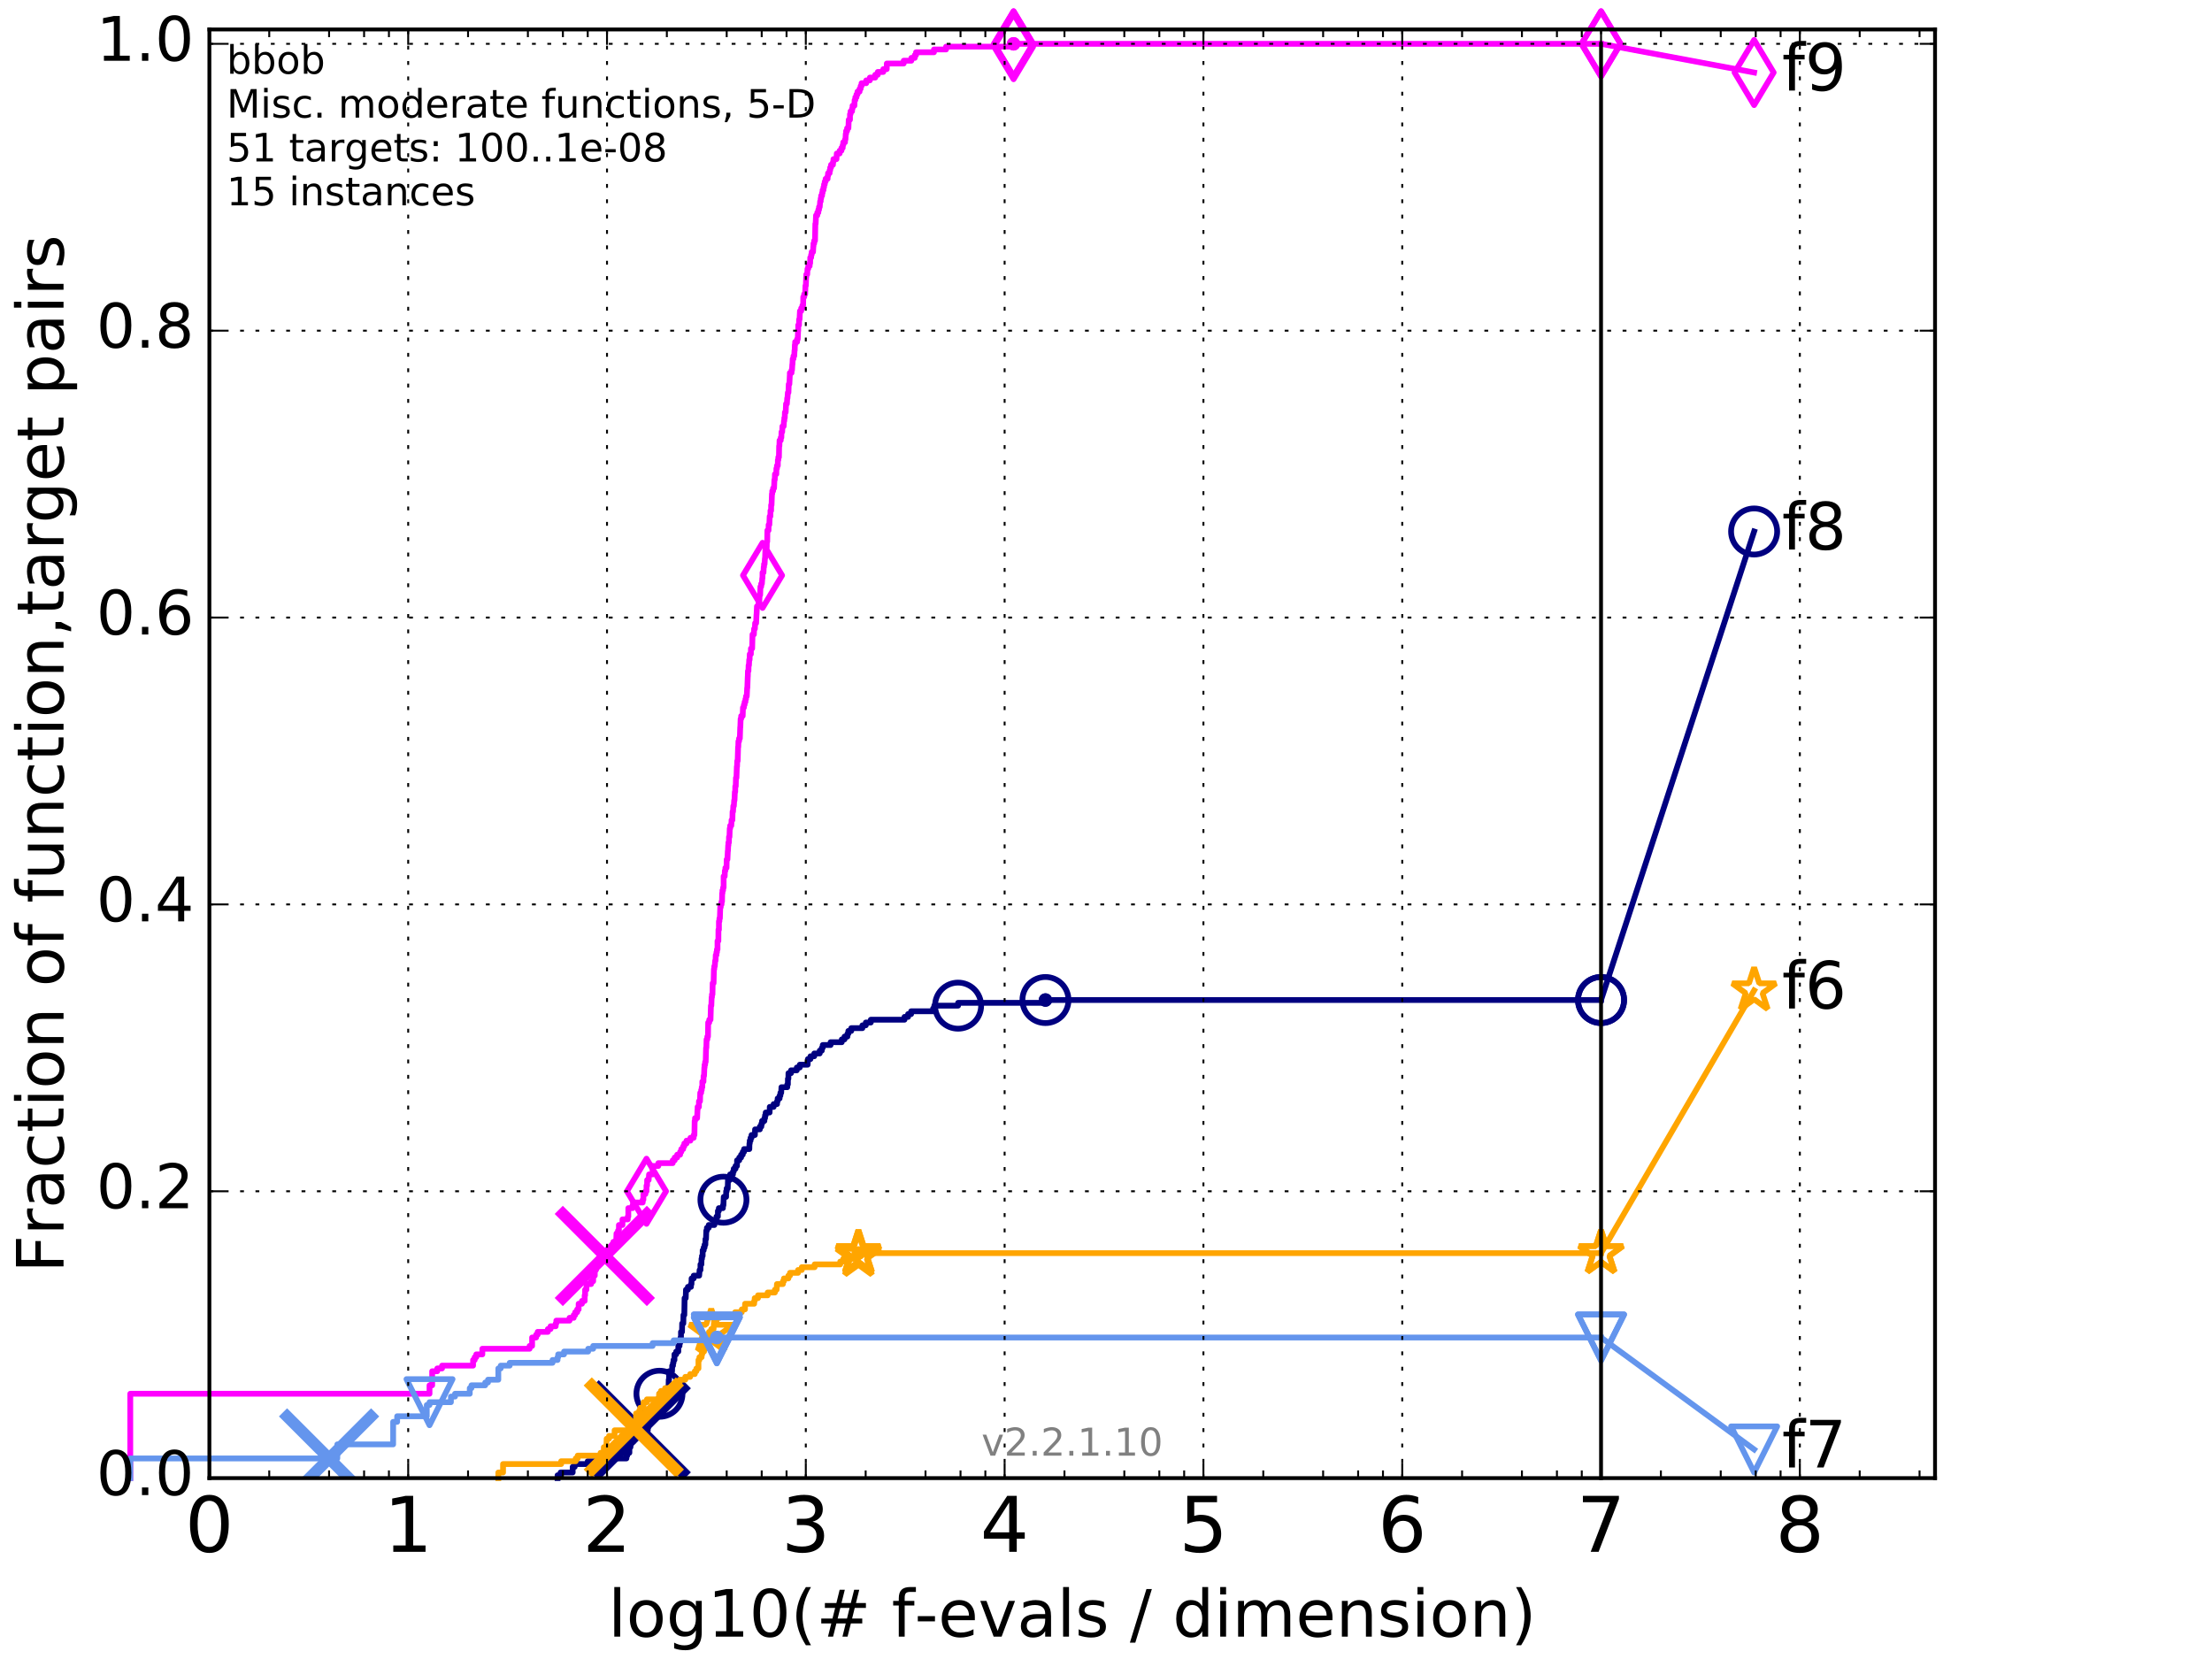 <?xml version="1.0" encoding="utf-8" standalone="no"?>
<!DOCTYPE svg PUBLIC "-//W3C//DTD SVG 1.1//EN"
  "http://www.w3.org/Graphics/SVG/1.1/DTD/svg11.dtd">
<!-- Created with matplotlib (http://matplotlib.org/) -->
<svg height="432pt" version="1.1" viewBox="0 0 576 432" width="576pt" xmlns="http://www.w3.org/2000/svg" xmlns:xlink="http://www.w3.org/1999/xlink">
 <defs>
  <style type="text/css">
*{stroke-linecap:butt;stroke-linejoin:round;stroke-miterlimit:100000;}
  </style>
 </defs>
 <g id="figure_1">
  <g id="patch_1">
   <path d="M 0 432 
L 576 432 
L 576 0 
L 0 0 
z
" style="fill:#ffffff;"/>
  </g>
  <g id="axes_1">
   <g id="patch_2">
    <path d="M 54.525 384.9 
L 503.88 384.9 
L 503.88 7.678 
L 54.525 7.678 
z
" style="fill:#ffffff;"/>
   </g>
   <g id="line2d_1">
    <defs>
     <path d="M 0 1.5 
C 0.398 1.5 0.779 1.342 1.061 1.061 
C 1.342 0.779 1.5 0.398 1.5 0 
C 1.5 -0.398 1.342 -0.779 1.061 -1.061 
C 0.779 -1.342 0.398 -1.5 0 -1.5 
C -0.398 -1.5 -0.779 -1.342 -1.061 -1.061 
C -1.342 -0.779 -1.5 -0.398 -1.5 0 
C -1.5 0.398 -1.342 0.779 -1.061 1.061 
C -0.779 1.342 -0.398 1.5 0 1.5 
z
" id="me9cb3f4869" style="stroke:#000080;stroke-width:0.5;"/>
    </defs>
    <g>
     <use style="fill:#000080;stroke:#000080;stroke-width:0.5;" x="272.234" xlink:href="#me9cb3f4869" y="260.404"/>
     <use style="fill:#000080;stroke:#000080;stroke-width:0.5;" x="272.234" xlink:href="#me9cb3f4869" y="260.404"/>
    </g>
   </g>
   <g id="line2d_2">
    <path d="M 145.187 384.9 
L 145.187 384.168 
L 145.97 384.168 
L 145.97 383.435 
L 149.126 383.435 
L 149.126 381.971 
L 149.655 381.971 
L 149.655 381.238 
L 153.046 381.238 
L 153.046 380.506 
L 158.596 380.506 
L 158.596 379.774 
L 163.116 379.774 
L 163.116 379.041 
L 163.33 379.041 
L 163.33 378.309 
L 163.892 378.309 
L 163.892 376.844 
L 164.168 376.844 
L 164.237 375.38 
L 164.91 375.38 
L 164.91 374.647 
L 165.174 374.647 
L 165.174 373.915 
L 165.692 373.915 
L 165.692 373.183 
L 166.816 373.183 
L 166.816 372.45 
L 168.686 372.45 
L 168.686 371.718 
L 168.798 371.718 
L 168.798 369.521 
L 169.404 369.521 
L 169.404 367.324 
L 170.824 367.324 
L 170.824 366.592 
L 171.027 366.592 
L 171.027 365.127 
L 171.178 365.127 
L 171.178 364.395 
L 171.723 364.395 
L 171.723 362.93 
L 173.512 362.93 
L 173.512 361.466 
L 174.092 361.466 
L 174.136 359.269 
L 174.224 359.269 
L 174.224 357.072 
L 174.999 357.072 
L 175.042 355.607 
L 175.252 355.607 
L 175.252 354.875 
L 175.377 354.875 
L 175.377 354.142 
L 175.626 354.142 
L 175.626 352.678 
L 176.074 352.678 
L 176.074 351.945 
L 176.632 351.945 
L 176.632 350.481 
L 176.945 350.481 
L 176.945 349.748 
L 177.1 349.748 
L 177.1 349.016 
L 177.215 349.016 
L 177.215 348.284 
L 177.33 348.284 
L 177.33 346.819 
L 177.596 346.819 
L 177.633 344.622 
L 177.933 344.622 
L 177.97 342.425 
L 178.191 342.425 
L 178.265 338.031 
L 178.556 338.031 
L 178.628 335.834 
L 179.127 335.834 
L 179.127 335.102 
L 179.923 335.102 
L 179.923 334.369 
L 180.059 334.369 
L 180.093 332.905 
L 180.643 332.905 
L 180.643 332.172 
L 182.063 332.172 
L 182.171 330.708 
L 182.4 330.708 
L 182.4 329.243 
L 182.643 329.243 
L 182.673 327.778 
L 182.793 327.778 
L 182.793 327.046 
L 182.972 327.046 
L 182.972 325.581 
L 183.238 325.581 
L 183.238 324.849 
L 183.471 324.849 
L 183.471 324.117 
L 183.674 324.117 
L 183.702 322.652 
L 183.846 322.652 
L 183.917 320.455 
L 184.073 320.455 
L 184.073 319.723 
L 184.549 319.723 
L 184.549 318.991 
L 186.022 318.991 
L 186.022 318.258 
L 186.293 318.258 
L 186.293 317.526 
L 186.573 317.526 
L 186.573 316.794 
L 186.937 316.794 
L 186.937 315.329 
L 187.185 315.329 
L 187.185 314.597 
L 188.243 314.597 
L 188.243 313.864 
L 188.372 313.864 
L 188.465 311.667 
L 189.073 311.667 
L 189.084 310.203 
L 189.22 310.203 
L 189.22 309.47 
L 189.499 309.47 
L 189.566 307.273 
L 190.048 307.273 
L 190.113 305.809 
L 190.857 305.809 
L 190.857 305.076 
L 191.065 305.076 
L 191.065 304.344 
L 191.527 304.344 
L 191.527 303.612 
L 191.909 303.612 
L 191.929 302.147 
L 192.5 302.147 
L 192.5 301.415 
L 192.981 301.415 
L 192.981 300.682 
L 193.405 300.682 
L 193.405 299.95 
L 193.748 299.95 
L 193.748 299.218 
L 195.121 299.218 
L 195.156 297.753 
L 195.233 297.753 
L 195.233 297.021 
L 195.447 297.021 
L 195.447 296.288 
L 195.702 296.288 
L 195.702 295.556 
L 196.57 295.556 
L 196.619 294.091 
L 197.862 294.091 
L 197.862 293.359 
L 198.25 293.359 
L 198.25 292.627 
L 198.437 292.627 
L 198.437 291.894 
L 199.041 291.894 
L 199.041 291.162 
L 199.215 291.162 
L 199.215 290.43 
L 199.387 290.43 
L 199.387 289.697 
L 200.401 289.697 
L 200.449 288.233 
L 201.457 288.233 
L 201.457 287.5 
L 202.34 287.5 
L 202.34 286.768 
L 202.496 286.768 
L 202.496 286.036 
L 203.008 286.036 
L 203.008 285.303 
L 203.214 285.303 
L 203.214 284.571 
L 203.418 284.571 
L 203.49 283.107 
L 205.005 283.107 
L 205.005 282.374 
L 205.161 282.374 
L 205.172 280.91 
L 205.293 280.91 
L 205.315 279.445 
L 205.982 279.445 
L 205.982 278.713 
L 207.483 278.713 
L 207.483 277.98 
L 208.258 277.98 
L 208.258 277.248 
L 210.308 277.248 
L 210.37 275.783 
L 211.044 275.783 
L 211.044 275.051 
L 212.032 275.051 
L 212.032 274.319 
L 213.454 274.319 
L 213.454 273.586 
L 213.999 273.586 
L 213.999 272.854 
L 214.24 272.854 
L 214.24 272.122 
L 216.281 272.122 
L 216.281 271.389 
L 219.196 271.389 
L 219.196 270.657 
L 219.916 270.657 
L 219.916 269.925 
L 220.667 269.925 
L 220.667 269.192 
L 220.905 269.192 
L 220.905 268.46 
L 221.661 268.46 
L 221.661 267.728 
L 224.564 267.728 
L 224.564 266.995 
L 225.456 266.995 
L 225.456 266.263 
L 226.758 266.263 
L 226.758 265.531 
L 235.53 265.531 
L 235.53 264.798 
L 236.461 264.798 
L 236.461 264.066 
L 237.256 264.066 
L 237.256 263.334 
L 242.986 263.334 
L 242.986 262.601 
L 243.295 262.601 
L 243.295 261.869 
L 249.487 261.869 
L 249.487 261.137 
L 272.234 261.137 
L 272.234 260.404 
L 416.908 260.404 
L 416.908 260.404 
" style="fill:none;stroke:#000080;stroke-linecap:square;stroke-width:1.5;"/>
   </g>
   <g id="line2d_3">
    <defs>
     <path d="M 0 6 
C 1.591 6 3.117 5.368 4.243 4.243 
C 5.368 3.117 6 1.591 6 0 
C 6 -1.591 5.368 -3.117 4.243 -4.243 
C 3.117 -5.368 1.591 -6 0 -6 
C -1.591 -6 -3.117 -5.368 -4.243 -4.243 
C -5.368 -3.117 -6 -1.591 -6 0 
C -6 1.591 -5.368 3.117 -4.243 4.243 
C -3.117 5.368 -1.591 6 0 6 
z
" id="m9f0d3ec2f6" style="stroke:#000080;stroke-width:1.5;"/>
    </defs>
    <g>
     <use style="fill:none;stroke:#000080;stroke-width:1.5;" x="171.723" xlink:href="#m9f0d3ec2f6" y="362.93"/>
     <use style="fill:none;stroke:#000080;stroke-width:1.5;" x="188.383" xlink:href="#m9f0d3ec2f6" y="312.4"/>
     <use style="fill:none;stroke:#000080;stroke-width:1.5;" x="249.487" xlink:href="#m9f0d3ec2f6" y="261.869"/>
     <use style="fill:none;stroke:#000080;stroke-width:1.5;" x="272.234" xlink:href="#m9f0d3ec2f6" y="260.404"/>
     <use style="fill:none;stroke:#000080;stroke-width:1.5;" x="416.908" xlink:href="#m9f0d3ec2f6" y="260.404"/>
    </g>
   </g>
   <g id="line2d_4">
    <path d="M -15527.947 758.387 
" style="fill:none;stroke:#000080;stroke-linecap:square;stroke-width:1.5;"/>
    <g>
     <use style="fill:none;stroke:#000080;stroke-width:1.5;" x="-15527.947" xlink:href="#m9f0d3ec2f6" y="758.387"/>
    </g>
   </g>
   <g id="line2d_5">
    <path clip-path="url(#paaaecb8718)" d="M 166.847 372.45 
" style="fill:none;stroke:#000080;stroke-linecap:square;"/>
    <defs>
     <path d="M -12 12 
L 12 -12 
M -12 -12 
L 12 12 
" id="m0fa347fffe" style="stroke:#000080;stroke-width:3.0;"/>
    </defs>
    <g clip-path="url(#paaaecb8718)">
     <use style="fill:#000080;stroke:#000080;stroke-width:3.0;" x="166.847" xlink:href="#m0fa347fffe" y="372.45"/>
    </g>
   </g>
   <g id="line2d_6">
    <defs>
     <path d="M 0 1.5 
C 0.398 1.5 0.779 1.342 1.061 1.061 
C 1.342 0.779 1.5 0.398 1.5 0 
C 1.5 -0.398 1.342 -0.779 1.061 -1.061 
C 0.779 -1.342 0.398 -1.5 0 -1.5 
C -0.398 -1.5 -0.779 -1.342 -1.061 -1.061 
C -1.342 -0.779 -1.5 -0.398 -1.5 0 
C -1.5 0.398 -1.342 0.779 -1.061 1.061 
C -0.779 1.342 -0.398 1.5 0 1.5 
z
" id="mf235578cce" style="stroke:#ff00ff;stroke-width:0.5;"/>
    </defs>
    <g>
     <use style="fill:#ff00ff;stroke:#ff00ff;stroke-width:0.5;" x="263.932" xlink:href="#mf235578cce" y="11.413"/>
     <use style="fill:#ff00ff;stroke:#ff00ff;stroke-width:0.5;" x="263.932" xlink:href="#mf235578cce" y="11.413"/>
    </g>
   </g>
   <g id="line2d_7">
    <path d="M 33.924 384.9 
L 33.924 362.93 
L 111.844 362.93 
L 111.844 360.733 
L 112.536 360.733 
L 112.536 357.072 
L 113.859 357.072 
L 113.859 356.339 
L 115.108 356.339 
L 115.108 355.607 
L 123.188 355.607 
L 123.188 354.142 
L 123.608 354.142 
L 123.608 353.41 
L 124.021 353.41 
L 124.021 352.678 
L 125.599 352.678 
L 125.599 351.213 
L 137.907 351.213 
L 137.907 350.481 
L 138.559 350.481 
L 138.559 348.284 
L 139.605 348.284 
L 139.605 347.551 
L 140.01 347.551 
L 140.01 346.819 
L 142.658 346.819 
L 142.658 346.087 
L 143.361 346.087 
L 143.361 345.354 
L 144.703 345.354 
L 144.703 344.622 
L 144.866 344.622 
L 144.866 343.89 
L 148.308 343.89 
L 148.308 343.157 
L 149.392 343.157 
L 149.392 342.425 
L 149.785 342.425 
L 149.785 341.693 
L 150.299 341.693 
L 150.299 340.96 
L 150.677 340.96 
L 150.677 339.496 
L 151.535 339.496 
L 151.535 338.763 
L 152.245 338.763 
L 152.245 337.299 
L 152.361 337.299 
L 152.361 335.834 
L 152.706 335.834 
L 152.706 334.369 
L 153.928 334.369 
L 153.928 333.637 
L 154.462 333.637 
L 154.462 332.172 
L 154.88 332.172 
L 154.88 330.708 
L 155.189 330.708 
L 155.189 328.511 
L 155.794 328.511 
L 155.794 327.778 
L 156.862 327.778 
L 156.862 327.046 
L 158.596 327.046 
L 158.596 325.581 
L 159.373 325.581 
L 159.373 324.117 
L 159.71 324.117 
L 159.71 323.385 
L 160.45 323.385 
L 160.531 321.188 
L 160.93 321.188 
L 160.93 320.455 
L 161.166 320.455 
L 161.166 318.991 
L 162.087 318.991 
L 162.087 317.526 
L 163.472 317.526 
L 163.472 316.794 
L 163.613 316.794 
L 163.613 314.597 
L 164.71 314.597 
L 164.71 313.864 
L 164.844 313.864 
L 164.844 313.132 
L 167.358 313.132 
L 167.358 312.4 
L 167.536 312.4 
L 167.536 310.935 
L 168.061 310.935 
L 168.061 310.203 
L 168.347 310.203 
L 168.347 308.738 
L 168.489 308.738 
L 168.517 307.273 
L 168.909 307.273 
L 169.02 305.809 
L 169.94 305.809 
L 169.94 303.612 
L 171.428 303.612 
L 171.428 302.879 
L 175.168 302.879 
L 175.168 302.147 
L 175.687 302.147 
L 175.687 301.415 
L 176.335 301.415 
L 176.335 300.682 
L 177.1 300.682 
L 177.1 299.95 
L 177.406 299.95 
L 177.406 299.218 
L 177.896 299.218 
L 177.896 298.485 
L 178.191 298.485 
L 178.191 297.753 
L 178.772 297.753 
L 178.772 297.021 
L 179.787 297.021 
L 179.787 296.288 
L 180.626 296.288 
L 180.626 295.556 
L 180.823 295.556 
L 180.888 291.894 
L 180.986 291.894 
L 180.986 291.162 
L 181.531 291.162 
L 181.626 288.965 
L 181.657 288.965 
L 181.657 288.233 
L 182.001 288.233 
L 182.001 286.768 
L 182.278 286.768 
L 182.339 284.571 
L 182.583 284.571 
L 182.583 283.839 
L 182.733 283.839 
L 182.733 283.107 
L 182.883 283.107 
L 182.883 281.642 
L 183.179 281.642 
L 183.208 280.177 
L 183.326 280.177 
L 183.413 277.98 
L 183.471 277.98 
L 183.471 277.248 
L 183.616 277.248 
L 183.616 276.516 
L 183.76 276.516 
L 183.86 272.854 
L 183.931 272.854 
L 183.988 270.657 
L 184.186 270.657 
L 184.186 269.925 
L 184.354 269.925 
L 184.41 266.263 
L 184.687 266.263 
L 184.687 265.531 
L 185.015 265.531 
L 185.123 261.869 
L 185.231 261.869 
L 185.311 259.672 
L 185.391 259.672 
L 185.391 258.94 
L 185.524 258.94 
L 185.577 256.01 
L 185.814 256.01 
L 185.905 252.349 
L 185.996 252.349 
L 185.996 251.616 
L 186.126 251.616 
L 186.229 250.152 
L 186.331 250.152 
L 186.383 248.687 
L 186.56 248.687 
L 186.56 247.955 
L 186.687 247.955 
L 186.687 247.222 
L 186.837 247.222 
L 186.837 245.025 
L 187.061 245.025 
L 187.086 242.096 
L 187.209 242.096 
L 187.209 239.899 
L 187.332 239.899 
L 187.332 239.167 
L 187.454 239.167 
L 187.551 236.238 
L 187.672 236.238 
L 187.672 235.505 
L 187.888 235.505 
L 187.888 234.773 
L 188.007 234.773 
L 188.054 232.576 
L 188.125 232.576 
L 188.125 231.844 
L 188.29 231.844 
L 188.29 231.111 
L 188.43 231.111 
L 188.43 228.182 
L 188.708 228.182 
L 188.754 226.717 
L 188.891 226.717 
L 188.891 225.985 
L 189.186 225.985 
L 189.231 223.788 
L 189.421 223.788 
L 189.521 221.591 
L 189.555 221.591 
L 189.621 220.126 
L 189.676 220.126 
L 189.676 219.394 
L 189.808 219.394 
L 189.83 217.929 
L 189.95 217.929 
L 190.026 215.732 
L 190.134 215.732 
L 190.134 215 
L 190.424 215 
L 190.499 213.535 
L 190.71 213.535 
L 190.763 211.338 
L 190.878 211.338 
L 190.951 209.874 
L 191.096 209.874 
L 191.179 208.409 
L 191.261 208.409 
L 191.353 206.212 
L 191.445 206.212 
L 191.466 204.747 
L 191.588 204.747 
L 191.638 202.551 
L 191.769 202.551 
L 191.869 199.621 
L 191.929 199.621 
L 191.969 198.157 
L 192.088 198.157 
L 192.197 194.495 
L 192.246 194.495 
L 192.285 193.03 
L 192.451 193.03 
L 192.451 192.298 
L 192.655 192.298 
L 192.751 189.369 
L 192.78 189.369 
L 192.857 187.172 
L 193 187.172 
L 193 186.439 
L 193.396 186.439 
L 193.47 184.242 
L 193.711 184.242 
L 193.711 183.51 
L 193.895 183.51 
L 193.895 182.778 
L 194.113 182.778 
L 194.113 182.045 
L 194.257 182.045 
L 194.257 181.313 
L 194.454 181.313 
L 194.561 179.116 
L 194.605 179.116 
L 194.711 176.187 
L 194.728 176.187 
L 194.764 174.722 
L 194.895 174.722 
L 194.93 173.257 
L 195.026 173.257 
L 195.095 171.793 
L 195.199 171.793 
L 195.233 170.328 
L 195.524 170.328 
L 195.541 168.863 
L 195.861 168.863 
L 195.953 165.202 
L 196.309 165.202 
L 196.366 163.737 
L 196.57 163.737 
L 196.627 162.273 
L 196.892 162.273 
L 196.988 160.076 
L 197.004 160.076 
L 197.115 157.879 
L 197.492 157.879 
L 197.585 156.414 
L 197.732 156.414 
L 197.793 154.949 
L 197.939 154.949 
L 198.015 152.752 
L 198.212 152.752 
L 198.212 152.02 
L 198.392 152.02 
L 198.497 150.555 
L 198.549 150.555 
L 198.563 149.091 
L 198.807 149.091 
L 198.873 147.626 
L 198.953 147.626 
L 198.953 146.894 
L 199.092 146.894 
L 199.178 145.429 
L 199.222 145.429 
L 199.33 142.5 
L 199.657 142.5 
L 199.685 141.035 
L 199.784 141.035 
L 199.826 138.106 
L 200.126 138.106 
L 200.147 136.641 
L 200.333 136.641 
L 200.422 134.444 
L 200.612 134.444 
L 200.626 132.979 
L 200.795 132.979 
L 200.801 131.515 
L 200.908 131.515 
L 201.015 128.585 
L 201.088 128.585 
L 201.088 127.853 
L 201.313 127.853 
L 201.313 127.121 
L 201.561 127.121 
L 201.652 124.924 
L 201.749 124.924 
L 201.794 123.459 
L 202.151 123.459 
L 202.17 121.995 
L 202.315 121.995 
L 202.315 121.262 
L 202.54 121.262 
L 202.552 119.798 
L 202.67 119.798 
L 202.67 119.065 
L 202.83 119.065 
L 202.885 116.136 
L 202.953 116.136 
L 202.995 114.671 
L 203.304 114.671 
L 203.304 113.939 
L 203.46 113.939 
L 203.502 112.474 
L 203.68 112.474 
L 203.739 111.01 
L 204.061 111.01 
L 204.148 109.545 
L 204.234 109.545 
L 204.234 108.813 
L 204.349 108.813 
L 204.39 107.348 
L 204.589 107.348 
L 204.685 105.151 
L 204.905 105.151 
L 204.989 103.686 
L 205.055 103.686 
L 205.161 102.222 
L 205.31 102.222 
L 205.392 100.025 
L 205.55 100.025 
L 205.659 97.828 
L 205.675 97.828 
L 205.675 97.095 
L 206.115 97.095 
L 206.115 96.363 
L 206.236 96.363 
L 206.32 94.898 
L 206.352 94.898 
L 206.425 93.434 
L 206.618 93.434 
L 206.618 92.701 
L 206.82 92.701 
L 206.891 91.237 
L 206.943 91.237 
L 206.978 89.772 
L 207.055 89.772 
L 207.055 89.04 
L 207.563 89.04 
L 207.563 88.307 
L 207.736 88.307 
L 207.82 86.11 
L 207.859 86.11 
L 207.859 84.646 
L 208.065 84.646 
L 208.079 83.181 
L 208.2 83.181 
L 208.307 80.984 
L 208.631 80.984 
L 208.631 80.252 
L 208.942 80.252 
L 208.942 79.52 
L 209.133 79.52 
L 209.17 77.323 
L 209.41 77.323 
L 209.41 76.59 
L 209.665 76.59 
L 209.737 74.393 
L 209.841 74.393 
L 209.917 72.196 
L 209.958 72.196 
L 209.958 71.464 
L 210.193 71.464 
L 210.273 69.999 
L 210.462 69.999 
L 210.462 69.267 
L 210.835 69.267 
L 210.835 68.535 
L 210.963 68.535 
L 210.985 67.07 
L 211.218 67.07 
L 211.218 66.338 
L 211.362 66.338 
L 211.362 65.605 
L 211.712 65.605 
L 211.79 64.141 
L 211.823 64.141 
L 211.823 63.408 
L 212.012 63.408 
L 212.012 62.676 
L 212.227 62.676 
L 212.312 58.282 
L 212.392 58.282 
L 212.492 56.085 
L 212.813 56.085 
L 212.813 55.353 
L 213.095 55.353 
L 213.095 54.62 
L 213.273 54.62 
L 213.273 53.888 
L 213.458 53.888 
L 213.565 52.423 
L 213.709 52.423 
L 213.709 51.691 
L 213.822 51.691 
L 213.822 50.959 
L 214.066 50.959 
L 214.066 50.226 
L 214.203 50.226 
L 214.203 49.494 
L 214.435 49.494 
L 214.435 48.762 
L 214.578 48.762 
L 214.578 48.029 
L 214.762 48.029 
L 214.762 47.297 
L 214.989 47.297 
L 214.989 46.565 
L 215.508 46.565 
L 215.508 45.832 
L 215.62 45.832 
L 215.62 45.1 
L 216.026 45.1 
L 216.026 44.368 
L 216.179 44.368 
L 216.179 43.635 
L 216.405 43.635 
L 216.405 42.903 
L 216.903 42.903 
L 216.903 42.171 
L 217.024 42.171 
L 217.024 41.439 
L 217.817 41.439 
L 217.896 39.974 
L 218.64 39.974 
L 218.64 39.242 
L 219.109 39.242 
L 219.109 38.509 
L 219.44 38.509 
L 219.44 37.777 
L 219.581 37.777 
L 219.581 37.045 
L 220.039 37.045 
L 220.039 36.312 
L 220.153 36.312 
L 220.238 34.848 
L 220.323 34.848 
L 220.323 34.115 
L 220.581 34.115 
L 220.581 33.383 
L 220.924 33.383 
L 221.009 31.186 
L 221.33 31.186 
L 221.338 29.721 
L 221.48 29.721 
L 221.48 28.989 
L 221.873 28.989 
L 221.873 28.257 
L 222.004 28.257 
L 222.004 27.524 
L 222.488 27.524 
L 222.537 26.06 
L 222.723 26.06 
L 222.723 25.327 
L 223.025 25.327 
L 223.025 24.595 
L 223.288 24.595 
L 223.288 23.863 
L 223.83 23.863 
L 223.83 23.13 
L 224.108 23.13 
L 224.108 22.398 
L 224.348 22.398 
L 224.348 21.666 
L 225.557 21.666 
L 225.557 20.933 
L 226.515 20.933 
L 226.515 20.201 
L 227.908 20.201 
L 227.908 19.469 
L 228.576 19.469 
L 228.576 18.736 
L 230.006 18.736 
L 230.006 18.004 
L 230.903 18.004 
L 230.924 16.539 
L 235.324 16.539 
L 235.324 15.807 
L 237.318 15.807 
L 237.318 15.075 
L 238.21 15.075 
L 238.21 14.342 
L 238.534 14.342 
L 238.534 13.61 
L 243.201 13.61 
L 243.201 12.878 
L 246.355 12.878 
L 246.355 12.145 
L 263.932 12.145 
L 263.932 11.413 
L 416.908 11.413 
L 416.908 11.413 
" style="fill:none;stroke:#ff00ff;stroke-linecap:square;stroke-width:1.5;"/>
   </g>
   <g id="line2d_8">
    <defs>
     <path d="M -0 8.485 
L 5.091 0 
L 0 -8.485 
L -5.091 -0 
z
" id="m61fdb5f1a0" style="stroke:#ff00ff;stroke-linejoin:miter;stroke-width:1.5;"/>
    </defs>
    <g>
     <use style="fill:none;stroke:#ff00ff;stroke-linejoin:miter;stroke-width:1.5;" x="168.347" xlink:href="#m61fdb5f1a0" y="310.203"/>
     <use style="fill:none;stroke:#ff00ff;stroke-linejoin:miter;stroke-width:1.5;" x="198.563" xlink:href="#m61fdb5f1a0" y="149.823"/>
     <use style="fill:none;stroke:#ff00ff;stroke-linejoin:miter;stroke-width:1.5;" x="263.932" xlink:href="#m61fdb5f1a0" y="12.145"/>
     <use style="fill:none;stroke:#ff00ff;stroke-linejoin:miter;stroke-width:1.5;" x="263.932" xlink:href="#m61fdb5f1a0" y="11.413"/>
     <use style="fill:none;stroke:#ff00ff;stroke-linejoin:miter;stroke-width:1.5;" x="263.932" xlink:href="#m61fdb5f1a0" y="11.413"/>
     <use style="fill:none;stroke:#ff00ff;stroke-linejoin:miter;stroke-width:1.5;" x="416.908" xlink:href="#m61fdb5f1a0" y="11.413"/>
    </g>
   </g>
   <g id="line2d_9">
    <path d="M -15527.947 758.387 
" style="fill:none;stroke:#ff00ff;stroke-linecap:square;stroke-width:1.5;"/>
    <g>
     <use style="fill:none;stroke:#ff00ff;stroke-linejoin:miter;stroke-width:1.5;" x="-15527.947" xlink:href="#m61fdb5f1a0" y="758.387"/>
    </g>
   </g>
   <g id="line2d_10">
    <path clip-path="url(#paaaecb8718)" d="M 157.494 327.046 
" style="fill:none;stroke:#ff00ff;stroke-linecap:square;"/>
    <defs>
     <path d="M -12 12 
L 12 -12 
M -12 -12 
L 12 12 
" id="md4c6702150" style="stroke:#ff00ff;stroke-width:3.0;"/>
    </defs>
    <g clip-path="url(#paaaecb8718)">
     <use style="fill:#ff00ff;stroke:#ff00ff;stroke-width:3.0;" x="157.494" xlink:href="#md4c6702150" y="327.046"/>
    </g>
   </g>
   <g id="line2d_11">
    <defs>
     <path d="M 0 1.5 
C 0.398 1.5 0.779 1.342 1.061 1.061 
C 1.342 0.779 1.5 0.398 1.5 0 
C 1.5 -0.398 1.342 -0.779 1.061 -1.061 
C 0.779 -1.342 0.398 -1.5 0 -1.5 
C -0.398 -1.5 -0.779 -1.342 -1.061 -1.061 
C -1.342 -0.779 -1.5 -0.398 -1.5 0 
C -1.5 0.398 -1.342 0.779 -1.061 1.061 
C -0.779 1.342 -0.398 1.5 0 1.5 
z
" id="m0d828b2142" style="stroke:#ffa500;stroke-width:0.5;"/>
    </defs>
    <g>
     <use style="fill:#ffa500;stroke:#ffa500;stroke-width:0.5;" x="223.527" xlink:href="#m0d828b2142" y="326.314"/>
     <use style="fill:#ffa500;stroke:#ffa500;stroke-width:0.5;" x="223.527" xlink:href="#m0d828b2142" y="326.314"/>
    </g>
   </g>
   <g id="line2d_12">
    <path d="M 129.762 384.9 
L 129.762 383.435 
L 130.994 383.435 
L 130.994 381.238 
L 146.124 381.238 
L 146.124 380.506 
L 149.915 380.506 
L 149.915 379.774 
L 150.426 379.774 
L 150.426 379.041 
L 156.383 379.041 
L 156.383 378.309 
L 157.239 378.309 
L 157.239 376.844 
L 157.882 376.844 
L 157.973 374.647 
L 158.596 374.647 
L 158.596 373.915 
L 160.042 373.915 
L 160.042 372.45 
L 163.823 372.45 
L 163.823 371.718 
L 165.174 371.718 
L 165.239 370.253 
L 165.628 370.253 
L 165.628 368.056 
L 166.448 368.056 
L 166.448 367.324 
L 166.694 367.324 
L 166.694 366.592 
L 167.595 366.592 
L 167.595 365.127 
L 168.461 365.127 
L 168.461 364.395 
L 171.576 364.395 
L 171.625 362.93 
L 172.112 362.93 
L 172.112 362.198 
L 173.193 362.198 
L 173.193 361.466 
L 175.626 361.466 
L 175.626 360.733 
L 176.355 360.733 
L 176.355 360.001 
L 176.984 360.001 
L 176.984 359.269 
L 178.447 359.269 
L 178.447 358.536 
L 179.718 358.536 
L 179.718 357.804 
L 180.921 357.804 
L 180.921 357.072 
L 181.34 357.072 
L 181.34 356.339 
L 181.877 356.339 
L 181.877 354.142 
L 182.125 354.142 
L 182.125 353.41 
L 182.703 353.41 
L 182.703 352.678 
L 182.853 352.678 
L 182.853 351.945 
L 183.326 351.945 
L 183.326 351.213 
L 183.674 351.213 
L 183.674 350.481 
L 184.354 350.481 
L 184.438 347.551 
L 184.632 347.551 
L 184.632 346.819 
L 185.204 346.819 
L 185.204 346.087 
L 185.814 346.087 
L 185.892 344.622 
L 185.944 344.622 
L 185.944 343.89 
L 186.586 343.89 
L 186.586 343.157 
L 187.381 343.157 
L 187.381 342.425 
L 191.435 342.425 
L 191.435 341.693 
L 193.161 341.693 
L 193.161 340.96 
L 193.995 340.96 
L 194.013 339.496 
L 196.383 339.496 
L 196.383 338.763 
L 196.521 338.763 
L 196.521 338.031 
L 197.382 338.031 
L 197.382 337.299 
L 199.903 337.299 
L 199.903 336.566 
L 201.781 336.566 
L 201.781 335.834 
L 202.239 335.834 
L 202.315 334.369 
L 203.868 334.369 
L 203.868 333.637 
L 204.13 333.637 
L 204.13 332.905 
L 205.293 332.905 
L 205.293 332.172 
L 205.708 332.172 
L 205.708 331.44 
L 207.81 331.44 
L 207.81 330.708 
L 208.783 330.708 
L 208.783 329.975 
L 212.126 329.975 
L 212.126 329.243 
L 218.795 329.243 
L 218.795 328.511 
L 219.589 328.511 
L 219.589 327.778 
L 223.394 327.778 
L 223.394 327.046 
L 223.527 327.046 
L 223.527 326.314 
L 416.908 326.314 
L 416.908 326.314 
" style="fill:none;stroke:#ffa500;stroke-linecap:square;stroke-width:1.5;"/>
   </g>
   <g id="line2d_13">
    <defs>
     <path d="M 0 -6 
L -1.347 -1.854 
L -5.706 -1.854 
L -2.18 0.708 
L -3.527 4.854 
L -0 2.292 
L 3.527 4.854 
L 2.18 0.708 
L 5.706 -1.854 
L 1.347 -1.854 
z
" id="meae630aa62" style="stroke:#ffa500;stroke-linejoin:bevel;stroke-width:1.5;"/>
    </defs>
    <g>
     <use style="fill:none;stroke:#ffa500;stroke-linejoin:bevel;stroke-width:1.5;" x="185.204" xlink:href="#meae630aa62" y="346.819"/>
     <use style="fill:none;stroke:#ffa500;stroke-linejoin:bevel;stroke-width:1.5;" x="223.527" xlink:href="#meae630aa62" y="327.046"/>
     <use style="fill:none;stroke:#ffa500;stroke-linejoin:bevel;stroke-width:1.5;" x="223.527" xlink:href="#meae630aa62" y="326.314"/>
     <use style="fill:none;stroke:#ffa500;stroke-linejoin:bevel;stroke-width:1.5;" x="223.527" xlink:href="#meae630aa62" y="326.314"/>
     <use style="fill:none;stroke:#ffa500;stroke-linejoin:bevel;stroke-width:1.5;" x="416.908" xlink:href="#meae630aa62" y="326.314"/>
    </g>
   </g>
   <g id="line2d_14">
    <path d="M -15527.947 758.387 
" style="fill:none;stroke:#ffa500;stroke-linecap:square;stroke-width:1.5;"/>
    <g>
     <use style="fill:none;stroke:#ffa500;stroke-linejoin:bevel;stroke-width:1.5;" x="-15527.947" xlink:href="#meae630aa62" y="758.387"/>
    </g>
   </g>
   <g id="line2d_15">
    <path clip-path="url(#paaaecb8718)" d="M 165.042 371.718 
" style="fill:none;stroke:#ffa500;stroke-linecap:square;"/>
    <defs>
     <path d="M -12 12 
L 12 -12 
M -12 -12 
L 12 12 
" id="m939e595001" style="stroke:#ffa500;stroke-width:3.0;"/>
    </defs>
    <g clip-path="url(#paaaecb8718)">
     <use style="fill:#ffa500;stroke:#ffa500;stroke-width:3.0;" x="165.042" xlink:href="#m939e595001" y="371.718"/>
    </g>
   </g>
   <g id="line2d_16">
    <defs>
     <path d="M 0 1.5 
C 0.398 1.5 0.779 1.342 1.061 1.061 
C 1.342 0.779 1.5 0.398 1.5 0 
C 1.5 -0.398 1.342 -0.779 1.061 -1.061 
C 0.779 -1.342 0.398 -1.5 0 -1.5 
C -0.398 -1.5 -0.779 -1.342 -1.061 -1.061 
C -1.342 -0.779 -1.5 -0.398 -1.5 0 
C -1.5 0.398 -1.342 0.779 -1.061 1.061 
C -0.779 1.342 -0.398 1.5 0 1.5 
z
" id="m9f1680e513" style="stroke:#6495ed;stroke-width:0.5;"/>
    </defs>
    <g>
     <use style="fill:#6495ed;stroke:#6495ed;stroke-width:0.5;" x="186.662" xlink:href="#m9f1680e513" y="348.284"/>
     <use style="fill:#6495ed;stroke:#6495ed;stroke-width:0.5;" x="186.662" xlink:href="#m9f1680e513" y="348.284"/>
    </g>
   </g>
   <g id="line2d_17">
    <path d="M 33.924 384.9 
L 33.924 379.774 
L 87.836 379.774 
L 87.836 376.112 
L 102.374 376.112 
L 102.374 370.253 
L 103.42 370.253 
L 103.42 368.789 
L 111.13 368.789 
L 111.13 365.859 
L 111.844 365.859 
L 111.844 365.127 
L 117.416 365.127 
L 117.416 363.663 
L 118.487 363.663 
L 118.487 362.93 
L 122.323 362.93 
L 122.323 361.466 
L 122.76 361.466 
L 122.76 360.733 
L 126.349 360.733 
L 126.349 360.001 
L 127.074 360.001 
L 127.074 359.269 
L 129.762 359.269 
L 129.762 356.339 
L 130.386 356.339 
L 130.386 355.607 
L 132.724 355.607 
L 132.724 354.875 
L 143.874 354.875 
L 143.874 354.142 
L 145.187 354.142 
L 145.187 353.41 
L 145.346 353.41 
L 145.346 352.678 
L 146.876 352.678 
L 146.876 351.945 
L 153.158 351.945 
L 153.158 351.213 
L 154.462 351.213 
L 154.462 350.481 
L 169.94 350.481 
L 169.94 349.748 
L 175.419 349.748 
L 175.419 349.016 
L 186.662 349.016 
L 186.662 348.284 
L 416.908 348.284 
" style="fill:none;stroke:#6495ed;stroke-linecap:square;stroke-width:1.5;"/>
   </g>
   <g id="line2d_18">
    <defs>
     <path d="M -0 6 
L 6 -6 
L -6 -6 
z
" id="mfe1fb41d34" style="stroke:#6495ed;stroke-linejoin:miter;stroke-width:1.5;"/>
    </defs>
    <g>
     <use style="fill:none;stroke:#6495ed;stroke-linejoin:miter;stroke-width:1.5;" x="111.844" xlink:href="#mfe1fb41d34" y="365.127"/>
     <use style="fill:none;stroke:#6495ed;stroke-linejoin:miter;stroke-width:1.5;" x="186.662" xlink:href="#mfe1fb41d34" y="349.016"/>
     <use style="fill:none;stroke:#6495ed;stroke-linejoin:miter;stroke-width:1.5;" x="186.662" xlink:href="#mfe1fb41d34" y="349.016"/>
     <use style="fill:none;stroke:#6495ed;stroke-linejoin:miter;stroke-width:1.5;" x="186.662" xlink:href="#mfe1fb41d34" y="348.284"/>
     <use style="fill:none;stroke:#6495ed;stroke-linejoin:miter;stroke-width:1.5;" x="186.662" xlink:href="#mfe1fb41d34" y="348.284"/>
     <use style="fill:none;stroke:#6495ed;stroke-linejoin:miter;stroke-width:1.5;" x="416.908" xlink:href="#mfe1fb41d34" y="348.284"/>
    </g>
   </g>
   <g id="line2d_19">
    <path d="M -15527.947 758.387 
" style="fill:none;stroke:#6495ed;stroke-linecap:square;stroke-width:1.5;"/>
    <g>
     <use style="fill:none;stroke:#6495ed;stroke-linejoin:miter;stroke-width:1.5;" x="-15527.947" xlink:href="#mfe1fb41d34" y="758.387"/>
    </g>
   </g>
   <g id="line2d_20">
    <path clip-path="url(#paaaecb8718)" d="M 85.693 379.774 
" style="fill:none;stroke:#6495ed;stroke-linecap:square;"/>
    <defs>
     <path d="M -12 12 
L 12 -12 
M -12 -12 
L 12 12 
" id="m9f8069ed78" style="stroke:#6495ed;stroke-width:3.0;"/>
    </defs>
    <g clip-path="url(#paaaecb8718)">
     <use style="fill:#6495ed;stroke:#6495ed;stroke-width:3.0;" x="85.693" xlink:href="#m9f8069ed78" y="379.774"/>
    </g>
   </g>
   <g id="line2d_21">
    <path d="M 416.908 348.284 
L 456.77 377.43 
" style="fill:none;stroke:#6495ed;stroke-linecap:square;stroke-width:1.5;"/>
    <g>
     <use style="fill:none;stroke:#6495ed;stroke-linejoin:miter;stroke-width:1.5;" x="416.908" xlink:href="#mfe1fb41d34" y="348.284"/>
     <use style="fill:none;stroke:#6495ed;stroke-linejoin:miter;stroke-width:1.5;" x="456.77" xlink:href="#mfe1fb41d34" y="377.43"/>
    </g>
   </g>
   <g id="line2d_22">
    <path d="M 416.908 326.314 
L 456.77 257.914 
" style="fill:none;stroke:#ffa500;stroke-linecap:square;stroke-width:1.5;"/>
    <g>
     <use style="fill:none;stroke:#ffa500;stroke-linejoin:bevel;stroke-width:1.5;" x="416.908" xlink:href="#meae630aa62" y="326.314"/>
     <use style="fill:none;stroke:#ffa500;stroke-linejoin:bevel;stroke-width:1.5;" x="456.77" xlink:href="#meae630aa62" y="257.914"/>
    </g>
   </g>
   <g id="line2d_23">
    <path d="M 416.908 260.404 
L 456.77 138.399 
" style="fill:none;stroke:#000080;stroke-linecap:square;stroke-width:1.5;"/>
    <g>
     <use style="fill:none;stroke:#000080;stroke-width:1.5;" x="416.908" xlink:href="#m9f0d3ec2f6" y="260.404"/>
     <use style="fill:none;stroke:#000080;stroke-width:1.5;" x="456.77" xlink:href="#m9f0d3ec2f6" y="138.399"/>
    </g>
   </g>
   <g id="line2d_24">
    <path d="M 416.908 11.413 
L 456.77 18.883 
" style="fill:none;stroke:#ff00ff;stroke-linecap:square;stroke-width:1.5;"/>
    <g>
     <use style="fill:none;stroke:#ff00ff;stroke-linejoin:miter;stroke-width:1.5;" x="416.908" xlink:href="#m61fdb5f1a0" y="11.413"/>
     <use style="fill:none;stroke:#ff00ff;stroke-linejoin:miter;stroke-width:1.5;" x="456.77" xlink:href="#m61fdb5f1a0" y="18.883"/>
    </g>
   </g>
   <g id="line2d_25">
    <path d="M 416.908 384.9 
L 416.908 11.413 
" style="fill:none;stroke:#000000;stroke-linecap:square;"/>
   </g>
   <g id="patch_3">
    <path d="M 54.525 7.678 
L 503.88 7.678 
" style="fill:none;stroke:#000000;stroke-linecap:square;stroke-linejoin:miter;"/>
   </g>
   <g id="patch_4">
    <path d="M 503.88 384.9 
L 503.88 7.678 
" style="fill:none;stroke:#000000;stroke-linecap:square;stroke-linejoin:miter;"/>
   </g>
   <g id="patch_5">
    <path d="M 54.525 384.9 
L 503.88 384.9 
" style="fill:none;stroke:#000000;stroke-linecap:square;stroke-linejoin:miter;"/>
   </g>
   <g id="patch_6">
    <path d="M 54.525 384.9 
L 54.525 7.678 
" style="fill:none;stroke:#000000;stroke-linecap:square;stroke-linejoin:miter;"/>
   </g>
   <g id="matplotlib.axis_1">
    <g id="xtick_1">
     <g id="line2d_26">
      <path clip-path="url(#paaaecb8718)" d="M 54.525 384.9 
L 54.525 7.678 
" style="fill:none;stroke:#000000;stroke-dasharray:1,3;stroke-dashoffset:0.0;stroke-width:0.5;"/>
     </g>
     <g id="line2d_27">
      <defs>
       <path d="M 0 0 
L 0 -4 
" id="m8ef779848d" style="stroke:#000000;stroke-width:0.5;"/>
      </defs>
      <g>
       <use style="stroke:#000000;stroke-width:0.5;" x="54.525" xlink:href="#m8ef779848d" y="384.9"/>
      </g>
     </g>
     <g id="line2d_28">
      <defs>
       <path d="M 0 0 
L 0 4 
" id="madf9fd31b1" style="stroke:#000000;stroke-width:0.5;"/>
      </defs>
      <g>
       <use style="stroke:#000000;stroke-width:0.5;" x="54.525" xlink:href="#madf9fd31b1" y="7.678"/>
      </g>
     </g>
     <g id="text_1">
      <!-- 0 -->
      <defs>
       <path d="M 31.781 66.406 
Q 24.172 66.406 20.328 58.906 
Q 16.5 51.422 16.5 36.375 
Q 16.5 21.391 20.328 13.891 
Q 24.172 6.391 31.781 6.391 
Q 39.453 6.391 43.281 13.891 
Q 47.125 21.391 47.125 36.375 
Q 47.125 51.422 43.281 58.906 
Q 39.453 66.406 31.781 66.406 
M 31.781 74.219 
Q 44.047 74.219 50.516 64.516 
Q 56.984 54.828 56.984 36.375 
Q 56.984 17.969 50.516 8.266 
Q 44.047 -1.422 31.781 -1.422 
Q 19.531 -1.422 13.062 8.266 
Q 6.594 17.969 6.594 36.375 
Q 6.594 54.828 13.062 64.516 
Q 19.531 74.219 31.781 74.219 
" id="BitstreamVeraSans-Roman-30"/>
      </defs>
      <g transform="translate(48.163 404.097)scale(0.2 -0.2)">
       <use xlink:href="#BitstreamVeraSans-Roman-30"/>
      </g>
     </g>
    </g>
    <g id="xtick_2">
     <g id="line2d_29">
      <path clip-path="url(#paaaecb8718)" d="M 106.294 384.9 
L 106.294 7.678 
" style="fill:none;stroke:#000000;stroke-dasharray:1,3;stroke-dashoffset:0.0;stroke-width:0.5;"/>
     </g>
     <g id="line2d_30">
      <g>
       <use style="stroke:#000000;stroke-width:0.5;" x="106.294" xlink:href="#m8ef779848d" y="384.9"/>
      </g>
     </g>
     <g id="line2d_31">
      <g>
       <use style="stroke:#000000;stroke-width:0.5;" x="106.294" xlink:href="#madf9fd31b1" y="7.678"/>
      </g>
     </g>
     <g id="text_2">
      <!-- 1 -->
      <defs>
       <path d="M 12.406 8.297 
L 28.516 8.297 
L 28.516 63.922 
L 10.984 60.406 
L 10.984 69.391 
L 28.422 72.906 
L 38.281 72.906 
L 38.281 8.297 
L 54.391 8.297 
L 54.391 0 
L 12.406 0 
z
" id="BitstreamVeraSans-Roman-31"/>
      </defs>
      <g transform="translate(99.932 404.097)scale(0.2 -0.2)">
       <use xlink:href="#BitstreamVeraSans-Roman-31"/>
      </g>
     </g>
    </g>
    <g id="xtick_3">
     <g id="line2d_32">
      <path clip-path="url(#paaaecb8718)" d="M 158.063 384.9 
L 158.063 7.678 
" style="fill:none;stroke:#000000;stroke-dasharray:1,3;stroke-dashoffset:0.0;stroke-width:0.5;"/>
     </g>
     <g id="line2d_33">
      <g>
       <use style="stroke:#000000;stroke-width:0.5;" x="158.063" xlink:href="#m8ef779848d" y="384.9"/>
      </g>
     </g>
     <g id="line2d_34">
      <g>
       <use style="stroke:#000000;stroke-width:0.5;" x="158.063" xlink:href="#madf9fd31b1" y="7.678"/>
      </g>
     </g>
     <g id="text_3">
      <!-- 2 -->
      <defs>
       <path d="M 19.188 8.297 
L 53.609 8.297 
L 53.609 0 
L 7.328 0 
L 7.328 8.297 
Q 12.938 14.109 22.625 23.891 
Q 32.328 33.688 34.812 36.531 
Q 39.547 41.844 41.422 45.531 
Q 43.312 49.219 43.312 52.781 
Q 43.312 58.594 39.234 62.25 
Q 35.156 65.922 28.609 65.922 
Q 23.969 65.922 18.812 64.312 
Q 13.672 62.703 7.812 59.422 
L 7.812 69.391 
Q 13.766 71.781 18.938 73 
Q 24.125 74.219 28.422 74.219 
Q 39.75 74.219 46.484 68.547 
Q 53.219 62.891 53.219 53.422 
Q 53.219 48.922 51.531 44.891 
Q 49.859 40.875 45.406 35.406 
Q 44.188 33.984 37.641 27.219 
Q 31.109 20.453 19.188 8.297 
" id="BitstreamVeraSans-Roman-32"/>
      </defs>
      <g transform="translate(151.701 404.097)scale(0.2 -0.2)">
       <use xlink:href="#BitstreamVeraSans-Roman-32"/>
      </g>
     </g>
    </g>
    <g id="xtick_4">
     <g id="line2d_35">
      <path clip-path="url(#paaaecb8718)" d="M 209.832 384.9 
L 209.832 7.678 
" style="fill:none;stroke:#000000;stroke-dasharray:1,3;stroke-dashoffset:0.0;stroke-width:0.5;"/>
     </g>
     <g id="line2d_36">
      <g>
       <use style="stroke:#000000;stroke-width:0.5;" x="209.832" xlink:href="#m8ef779848d" y="384.9"/>
      </g>
     </g>
     <g id="line2d_37">
      <g>
       <use style="stroke:#000000;stroke-width:0.5;" x="209.832" xlink:href="#madf9fd31b1" y="7.678"/>
      </g>
     </g>
     <g id="text_4">
      <!-- 3 -->
      <defs>
       <path d="M 40.578 39.312 
Q 47.656 37.797 51.625 33 
Q 55.609 28.219 55.609 21.188 
Q 55.609 10.406 48.188 4.484 
Q 40.766 -1.422 27.094 -1.422 
Q 22.516 -1.422 17.656 -0.516 
Q 12.797 0.391 7.625 2.203 
L 7.625 11.719 
Q 11.719 9.328 16.594 8.109 
Q 21.484 6.891 26.812 6.891 
Q 36.078 6.891 40.938 10.547 
Q 45.797 14.203 45.797 21.188 
Q 45.797 27.641 41.281 31.266 
Q 36.766 34.906 28.719 34.906 
L 20.219 34.906 
L 20.219 43.016 
L 29.109 43.016 
Q 36.375 43.016 40.234 45.922 
Q 44.094 48.828 44.094 54.297 
Q 44.094 59.906 40.109 62.906 
Q 36.141 65.922 28.719 65.922 
Q 24.656 65.922 20.016 65.031 
Q 15.375 64.156 9.812 62.312 
L 9.812 71.094 
Q 15.438 72.656 20.344 73.438 
Q 25.25 74.219 29.594 74.219 
Q 40.828 74.219 47.359 69.109 
Q 53.906 64.016 53.906 55.328 
Q 53.906 49.266 50.438 45.094 
Q 46.969 40.922 40.578 39.312 
" id="BitstreamVeraSans-Roman-33"/>
      </defs>
      <g transform="translate(203.47 404.097)scale(0.2 -0.2)">
       <use xlink:href="#BitstreamVeraSans-Roman-33"/>
      </g>
     </g>
    </g>
    <g id="xtick_5">
     <g id="line2d_38">
      <path clip-path="url(#paaaecb8718)" d="M 261.601 384.9 
L 261.601 7.678 
" style="fill:none;stroke:#000000;stroke-dasharray:1,3;stroke-dashoffset:0.0;stroke-width:0.5;"/>
     </g>
     <g id="line2d_39">
      <g>
       <use style="stroke:#000000;stroke-width:0.5;" x="261.601" xlink:href="#m8ef779848d" y="384.9"/>
      </g>
     </g>
     <g id="line2d_40">
      <g>
       <use style="stroke:#000000;stroke-width:0.5;" x="261.601" xlink:href="#madf9fd31b1" y="7.678"/>
      </g>
     </g>
     <g id="text_5">
      <!-- 4 -->
      <defs>
       <path d="M 37.797 64.312 
L 12.891 25.391 
L 37.797 25.391 
z
M 35.203 72.906 
L 47.609 72.906 
L 47.609 25.391 
L 58.016 25.391 
L 58.016 17.188 
L 47.609 17.188 
L 47.609 0 
L 37.797 0 
L 37.797 17.188 
L 4.891 17.188 
L 4.891 26.703 
z
" id="BitstreamVeraSans-Roman-34"/>
      </defs>
      <g transform="translate(255.239 404.097)scale(0.2 -0.2)">
       <use xlink:href="#BitstreamVeraSans-Roman-34"/>
      </g>
     </g>
    </g>
    <g id="xtick_6">
     <g id="line2d_41">
      <path clip-path="url(#paaaecb8718)" d="M 313.37 384.9 
L 313.37 7.678 
" style="fill:none;stroke:#000000;stroke-dasharray:1,3;stroke-dashoffset:0.0;stroke-width:0.5;"/>
     </g>
     <g id="line2d_42">
      <g>
       <use style="stroke:#000000;stroke-width:0.5;" x="313.37" xlink:href="#m8ef779848d" y="384.9"/>
      </g>
     </g>
     <g id="line2d_43">
      <g>
       <use style="stroke:#000000;stroke-width:0.5;" x="313.37" xlink:href="#madf9fd31b1" y="7.678"/>
      </g>
     </g>
     <g id="text_6">
      <!-- 5 -->
      <defs>
       <path d="M 10.797 72.906 
L 49.516 72.906 
L 49.516 64.594 
L 19.828 64.594 
L 19.828 46.734 
Q 21.969 47.469 24.109 47.828 
Q 26.266 48.188 28.422 48.188 
Q 40.625 48.188 47.75 41.5 
Q 54.891 34.812 54.891 23.391 
Q 54.891 11.625 47.562 5.094 
Q 40.234 -1.422 26.906 -1.422 
Q 22.312 -1.422 17.547 -0.641 
Q 12.797 0.141 7.719 1.703 
L 7.719 11.625 
Q 12.109 9.234 16.797 8.062 
Q 21.484 6.891 26.703 6.891 
Q 35.156 6.891 40.078 11.328 
Q 45.016 15.766 45.016 23.391 
Q 45.016 31 40.078 35.438 
Q 35.156 39.891 26.703 39.891 
Q 22.75 39.891 18.812 39.016 
Q 14.891 38.141 10.797 36.281 
z
" id="BitstreamVeraSans-Roman-35"/>
      </defs>
      <g transform="translate(307.008 404.097)scale(0.2 -0.2)">
       <use xlink:href="#BitstreamVeraSans-Roman-35"/>
      </g>
     </g>
    </g>
    <g id="xtick_7">
     <g id="line2d_44">
      <path clip-path="url(#paaaecb8718)" d="M 365.139 384.9 
L 365.139 7.678 
" style="fill:none;stroke:#000000;stroke-dasharray:1,3;stroke-dashoffset:0.0;stroke-width:0.5;"/>
     </g>
     <g id="line2d_45">
      <g>
       <use style="stroke:#000000;stroke-width:0.5;" x="365.139" xlink:href="#m8ef779848d" y="384.9"/>
      </g>
     </g>
     <g id="line2d_46">
      <g>
       <use style="stroke:#000000;stroke-width:0.5;" x="365.139" xlink:href="#madf9fd31b1" y="7.678"/>
      </g>
     </g>
     <g id="text_7">
      <!-- 6 -->
      <defs>
       <path d="M 33.016 40.375 
Q 26.375 40.375 22.484 35.828 
Q 18.609 31.297 18.609 23.391 
Q 18.609 15.531 22.484 10.953 
Q 26.375 6.391 33.016 6.391 
Q 39.656 6.391 43.531 10.953 
Q 47.406 15.531 47.406 23.391 
Q 47.406 31.297 43.531 35.828 
Q 39.656 40.375 33.016 40.375 
M 52.594 71.297 
L 52.594 62.312 
Q 48.875 64.062 45.094 64.984 
Q 41.312 65.922 37.594 65.922 
Q 27.828 65.922 22.672 59.328 
Q 17.531 52.734 16.797 39.406 
Q 19.672 43.656 24.016 45.922 
Q 28.375 48.188 33.594 48.188 
Q 44.578 48.188 50.953 41.516 
Q 57.328 34.859 57.328 23.391 
Q 57.328 12.156 50.688 5.359 
Q 44.047 -1.422 33.016 -1.422 
Q 20.359 -1.422 13.672 8.266 
Q 6.984 17.969 6.984 36.375 
Q 6.984 53.656 15.188 63.938 
Q 23.391 74.219 37.203 74.219 
Q 40.922 74.219 44.703 73.484 
Q 48.484 72.75 52.594 71.297 
" id="BitstreamVeraSans-Roman-36"/>
      </defs>
      <g transform="translate(358.777 404.097)scale(0.2 -0.2)">
       <use xlink:href="#BitstreamVeraSans-Roman-36"/>
      </g>
     </g>
    </g>
    <g id="xtick_8">
     <g id="line2d_47">
      <path clip-path="url(#paaaecb8718)" d="M 416.908 384.9 
L 416.908 7.678 
" style="fill:none;stroke:#000000;stroke-dasharray:1,3;stroke-dashoffset:0.0;stroke-width:0.5;"/>
     </g>
     <g id="line2d_48">
      <g>
       <use style="stroke:#000000;stroke-width:0.5;" x="416.908" xlink:href="#m8ef779848d" y="384.9"/>
      </g>
     </g>
     <g id="line2d_49">
      <g>
       <use style="stroke:#000000;stroke-width:0.5;" x="416.908" xlink:href="#madf9fd31b1" y="7.678"/>
      </g>
     </g>
     <g id="text_8">
      <!-- 7 -->
      <defs>
       <path d="M 8.203 72.906 
L 55.078 72.906 
L 55.078 68.703 
L 28.609 0 
L 18.312 0 
L 43.219 64.594 
L 8.203 64.594 
z
" id="BitstreamVeraSans-Roman-37"/>
      </defs>
      <g transform="translate(410.546 404.097)scale(0.2 -0.2)">
       <use xlink:href="#BitstreamVeraSans-Roman-37"/>
      </g>
     </g>
    </g>
    <g id="xtick_9">
     <g id="line2d_50">
      <path clip-path="url(#paaaecb8718)" d="M 468.677 384.9 
L 468.677 7.678 
" style="fill:none;stroke:#000000;stroke-dasharray:1,3;stroke-dashoffset:0.0;stroke-width:0.5;"/>
     </g>
     <g id="line2d_51">
      <g>
       <use style="stroke:#000000;stroke-width:0.5;" x="468.677" xlink:href="#m8ef779848d" y="384.9"/>
      </g>
     </g>
     <g id="line2d_52">
      <g>
       <use style="stroke:#000000;stroke-width:0.5;" x="468.677" xlink:href="#madf9fd31b1" y="7.678"/>
      </g>
     </g>
     <g id="text_9">
      <!-- 8 -->
      <defs>
       <path d="M 31.781 34.625 
Q 24.75 34.625 20.719 30.859 
Q 16.703 27.094 16.703 20.516 
Q 16.703 13.922 20.719 10.156 
Q 24.75 6.391 31.781 6.391 
Q 38.812 6.391 42.859 10.172 
Q 46.922 13.969 46.922 20.516 
Q 46.922 27.094 42.891 30.859 
Q 38.875 34.625 31.781 34.625 
M 21.922 38.812 
Q 15.578 40.375 12.031 44.719 
Q 8.5 49.078 8.5 55.328 
Q 8.5 64.062 14.719 69.141 
Q 20.953 74.219 31.781 74.219 
Q 42.672 74.219 48.875 69.141 
Q 55.078 64.062 55.078 55.328 
Q 55.078 49.078 51.531 44.719 
Q 48 40.375 41.703 38.812 
Q 48.828 37.156 52.797 32.312 
Q 56.781 27.484 56.781 20.516 
Q 56.781 9.906 50.312 4.234 
Q 43.844 -1.422 31.781 -1.422 
Q 19.734 -1.422 13.25 4.234 
Q 6.781 9.906 6.781 20.516 
Q 6.781 27.484 10.781 32.312 
Q 14.797 37.156 21.922 38.812 
M 18.312 54.391 
Q 18.312 48.734 21.844 45.562 
Q 25.391 42.391 31.781 42.391 
Q 38.141 42.391 41.719 45.562 
Q 45.312 48.734 45.312 54.391 
Q 45.312 60.062 41.719 63.234 
Q 38.141 66.406 31.781 66.406 
Q 25.391 66.406 21.844 63.234 
Q 18.312 60.062 18.312 54.391 
" id="BitstreamVeraSans-Roman-38"/>
      </defs>
      <g transform="translate(462.315 404.097)scale(0.2 -0.2)">
       <use xlink:href="#BitstreamVeraSans-Roman-38"/>
      </g>
     </g>
    </g>
    <g id="xtick_10">
     <g id="line2d_53">
      <defs>
       <path d="M 0 0 
L 0 -2 
" id="ma2fa71397d" style="stroke:#000000;stroke-width:0.5;"/>
      </defs>
      <g>
       <use style="stroke:#000000;stroke-width:0.5;" x="70.109" xlink:href="#ma2fa71397d" y="384.9"/>
      </g>
     </g>
     <g id="line2d_54">
      <defs>
       <path d="M 0 0 
L 0 2 
" id="m887cd3fabb" style="stroke:#000000;stroke-width:0.5;"/>
      </defs>
      <g>
       <use style="stroke:#000000;stroke-width:0.5;" x="70.109" xlink:href="#m887cd3fabb" y="7.678"/>
      </g>
     </g>
    </g>
    <g id="xtick_11">
     <g id="line2d_55">
      <g>
       <use style="stroke:#000000;stroke-width:0.5;" x="85.693" xlink:href="#ma2fa71397d" y="384.9"/>
      </g>
     </g>
     <g id="line2d_56">
      <g>
       <use style="stroke:#000000;stroke-width:0.5;" x="85.693" xlink:href="#m887cd3fabb" y="7.678"/>
      </g>
     </g>
    </g>
    <g id="xtick_12">
     <g id="line2d_57">
      <g>
       <use style="stroke:#000000;stroke-width:0.5;" x="94.809" xlink:href="#ma2fa71397d" y="384.9"/>
      </g>
     </g>
     <g id="line2d_58">
      <g>
       <use style="stroke:#000000;stroke-width:0.5;" x="94.809" xlink:href="#m887cd3fabb" y="7.678"/>
      </g>
     </g>
    </g>
    <g id="xtick_13">
     <g id="line2d_59">
      <g>
       <use style="stroke:#000000;stroke-width:0.5;" x="101.277" xlink:href="#ma2fa71397d" y="384.9"/>
      </g>
     </g>
     <g id="line2d_60">
      <g>
       <use style="stroke:#000000;stroke-width:0.5;" x="101.277" xlink:href="#m887cd3fabb" y="7.678"/>
      </g>
     </g>
    </g>
    <g id="xtick_14">
     <g id="line2d_61">
      <g>
       <use style="stroke:#000000;stroke-width:0.5;" x="121.878" xlink:href="#ma2fa71397d" y="384.9"/>
      </g>
     </g>
     <g id="line2d_62">
      <g>
       <use style="stroke:#000000;stroke-width:0.5;" x="121.878" xlink:href="#m887cd3fabb" y="7.678"/>
      </g>
     </g>
    </g>
    <g id="xtick_15">
     <g id="line2d_63">
      <g>
       <use style="stroke:#000000;stroke-width:0.5;" x="137.462" xlink:href="#ma2fa71397d" y="384.9"/>
      </g>
     </g>
     <g id="line2d_64">
      <g>
       <use style="stroke:#000000;stroke-width:0.5;" x="137.462" xlink:href="#m887cd3fabb" y="7.678"/>
      </g>
     </g>
    </g>
    <g id="xtick_16">
     <g id="line2d_65">
      <g>
       <use style="stroke:#000000;stroke-width:0.5;" x="146.578" xlink:href="#ma2fa71397d" y="384.9"/>
      </g>
     </g>
     <g id="line2d_66">
      <g>
       <use style="stroke:#000000;stroke-width:0.5;" x="146.578" xlink:href="#m887cd3fabb" y="7.678"/>
      </g>
     </g>
    </g>
    <g id="xtick_17">
     <g id="line2d_67">
      <g>
       <use style="stroke:#000000;stroke-width:0.5;" x="153.046" xlink:href="#ma2fa71397d" y="384.9"/>
      </g>
     </g>
     <g id="line2d_68">
      <g>
       <use style="stroke:#000000;stroke-width:0.5;" x="153.046" xlink:href="#m887cd3fabb" y="7.678"/>
      </g>
     </g>
    </g>
    <g id="xtick_18">
     <g id="line2d_69">
      <g>
       <use style="stroke:#000000;stroke-width:0.5;" x="173.647" xlink:href="#ma2fa71397d" y="384.9"/>
      </g>
     </g>
     <g id="line2d_70">
      <g>
       <use style="stroke:#000000;stroke-width:0.5;" x="173.647" xlink:href="#m887cd3fabb" y="7.678"/>
      </g>
     </g>
    </g>
    <g id="xtick_19">
     <g id="line2d_71">
      <g>
       <use style="stroke:#000000;stroke-width:0.5;" x="189.231" xlink:href="#ma2fa71397d" y="384.9"/>
      </g>
     </g>
     <g id="line2d_72">
      <g>
       <use style="stroke:#000000;stroke-width:0.5;" x="189.231" xlink:href="#m887cd3fabb" y="7.678"/>
      </g>
     </g>
    </g>
    <g id="xtick_20">
     <g id="line2d_73">
      <g>
       <use style="stroke:#000000;stroke-width:0.5;" x="198.347" xlink:href="#ma2fa71397d" y="384.9"/>
      </g>
     </g>
     <g id="line2d_74">
      <g>
       <use style="stroke:#000000;stroke-width:0.5;" x="198.347" xlink:href="#m887cd3fabb" y="7.678"/>
      </g>
     </g>
    </g>
    <g id="xtick_21">
     <g id="line2d_75">
      <g>
       <use style="stroke:#000000;stroke-width:0.5;" x="204.815" xlink:href="#ma2fa71397d" y="384.9"/>
      </g>
     </g>
     <g id="line2d_76">
      <g>
       <use style="stroke:#000000;stroke-width:0.5;" x="204.815" xlink:href="#m887cd3fabb" y="7.678"/>
      </g>
     </g>
    </g>
    <g id="xtick_22">
     <g id="line2d_77">
      <g>
       <use style="stroke:#000000;stroke-width:0.5;" x="225.416" xlink:href="#ma2fa71397d" y="384.9"/>
      </g>
     </g>
     <g id="line2d_78">
      <g>
       <use style="stroke:#000000;stroke-width:0.5;" x="225.416" xlink:href="#m887cd3fabb" y="7.678"/>
      </g>
     </g>
    </g>
    <g id="xtick_23">
     <g id="line2d_79">
      <g>
       <use style="stroke:#000000;stroke-width:0.5;" x="241" xlink:href="#ma2fa71397d" y="384.9"/>
      </g>
     </g>
     <g id="line2d_80">
      <g>
       <use style="stroke:#000000;stroke-width:0.5;" x="241" xlink:href="#m887cd3fabb" y="7.678"/>
      </g>
     </g>
    </g>
    <g id="xtick_24">
     <g id="line2d_81">
      <g>
       <use style="stroke:#000000;stroke-width:0.5;" x="250.116" xlink:href="#ma2fa71397d" y="384.9"/>
      </g>
     </g>
     <g id="line2d_82">
      <g>
       <use style="stroke:#000000;stroke-width:0.5;" x="250.116" xlink:href="#m887cd3fabb" y="7.678"/>
      </g>
     </g>
    </g>
    <g id="xtick_25">
     <g id="line2d_83">
      <g>
       <use style="stroke:#000000;stroke-width:0.5;" x="256.584" xlink:href="#ma2fa71397d" y="384.9"/>
      </g>
     </g>
     <g id="line2d_84">
      <g>
       <use style="stroke:#000000;stroke-width:0.5;" x="256.584" xlink:href="#m887cd3fabb" y="7.678"/>
      </g>
     </g>
    </g>
    <g id="xtick_26">
     <g id="line2d_85">
      <g>
       <use style="stroke:#000000;stroke-width:0.5;" x="277.185" xlink:href="#ma2fa71397d" y="384.9"/>
      </g>
     </g>
     <g id="line2d_86">
      <g>
       <use style="stroke:#000000;stroke-width:0.5;" x="277.185" xlink:href="#m887cd3fabb" y="7.678"/>
      </g>
     </g>
    </g>
    <g id="xtick_27">
     <g id="line2d_87">
      <g>
       <use style="stroke:#000000;stroke-width:0.5;" x="292.769" xlink:href="#ma2fa71397d" y="384.9"/>
      </g>
     </g>
     <g id="line2d_88">
      <g>
       <use style="stroke:#000000;stroke-width:0.5;" x="292.769" xlink:href="#m887cd3fabb" y="7.678"/>
      </g>
     </g>
    </g>
    <g id="xtick_28">
     <g id="line2d_89">
      <g>
       <use style="stroke:#000000;stroke-width:0.5;" x="301.885" xlink:href="#ma2fa71397d" y="384.9"/>
      </g>
     </g>
     <g id="line2d_90">
      <g>
       <use style="stroke:#000000;stroke-width:0.5;" x="301.885" xlink:href="#m887cd3fabb" y="7.678"/>
      </g>
     </g>
    </g>
    <g id="xtick_29">
     <g id="line2d_91">
      <g>
       <use style="stroke:#000000;stroke-width:0.5;" x="308.353" xlink:href="#ma2fa71397d" y="384.9"/>
      </g>
     </g>
     <g id="line2d_92">
      <g>
       <use style="stroke:#000000;stroke-width:0.5;" x="308.353" xlink:href="#m887cd3fabb" y="7.678"/>
      </g>
     </g>
    </g>
    <g id="xtick_30">
     <g id="line2d_93">
      <g>
       <use style="stroke:#000000;stroke-width:0.5;" x="328.954" xlink:href="#ma2fa71397d" y="384.9"/>
      </g>
     </g>
     <g id="line2d_94">
      <g>
       <use style="stroke:#000000;stroke-width:0.5;" x="328.954" xlink:href="#m887cd3fabb" y="7.678"/>
      </g>
     </g>
    </g>
    <g id="xtick_31">
     <g id="line2d_95">
      <g>
       <use style="stroke:#000000;stroke-width:0.5;" x="344.538" xlink:href="#ma2fa71397d" y="384.9"/>
      </g>
     </g>
     <g id="line2d_96">
      <g>
       <use style="stroke:#000000;stroke-width:0.5;" x="344.538" xlink:href="#m887cd3fabb" y="7.678"/>
      </g>
     </g>
    </g>
    <g id="xtick_32">
     <g id="line2d_97">
      <g>
       <use style="stroke:#000000;stroke-width:0.5;" x="353.654" xlink:href="#ma2fa71397d" y="384.9"/>
      </g>
     </g>
     <g id="line2d_98">
      <g>
       <use style="stroke:#000000;stroke-width:0.5;" x="353.654" xlink:href="#m887cd3fabb" y="7.678"/>
      </g>
     </g>
    </g>
    <g id="xtick_33">
     <g id="line2d_99">
      <g>
       <use style="stroke:#000000;stroke-width:0.5;" x="360.122" xlink:href="#ma2fa71397d" y="384.9"/>
      </g>
     </g>
     <g id="line2d_100">
      <g>
       <use style="stroke:#000000;stroke-width:0.5;" x="360.122" xlink:href="#m887cd3fabb" y="7.678"/>
      </g>
     </g>
    </g>
    <g id="xtick_34">
     <g id="line2d_101">
      <g>
       <use style="stroke:#000000;stroke-width:0.5;" x="380.723" xlink:href="#ma2fa71397d" y="384.9"/>
      </g>
     </g>
     <g id="line2d_102">
      <g>
       <use style="stroke:#000000;stroke-width:0.5;" x="380.723" xlink:href="#m887cd3fabb" y="7.678"/>
      </g>
     </g>
    </g>
    <g id="xtick_35">
     <g id="line2d_103">
      <g>
       <use style="stroke:#000000;stroke-width:0.5;" x="396.307" xlink:href="#ma2fa71397d" y="384.9"/>
      </g>
     </g>
     <g id="line2d_104">
      <g>
       <use style="stroke:#000000;stroke-width:0.5;" x="396.307" xlink:href="#m887cd3fabb" y="7.678"/>
      </g>
     </g>
    </g>
    <g id="xtick_36">
     <g id="line2d_105">
      <g>
       <use style="stroke:#000000;stroke-width:0.5;" x="405.423" xlink:href="#ma2fa71397d" y="384.9"/>
      </g>
     </g>
     <g id="line2d_106">
      <g>
       <use style="stroke:#000000;stroke-width:0.5;" x="405.423" xlink:href="#m887cd3fabb" y="7.678"/>
      </g>
     </g>
    </g>
    <g id="xtick_37">
     <g id="line2d_107">
      <g>
       <use style="stroke:#000000;stroke-width:0.5;" x="411.891" xlink:href="#ma2fa71397d" y="384.9"/>
      </g>
     </g>
     <g id="line2d_108">
      <g>
       <use style="stroke:#000000;stroke-width:0.5;" x="411.891" xlink:href="#m887cd3fabb" y="7.678"/>
      </g>
     </g>
    </g>
    <g id="xtick_38">
     <g id="line2d_109">
      <g>
       <use style="stroke:#000000;stroke-width:0.5;" x="432.492" xlink:href="#ma2fa71397d" y="384.9"/>
      </g>
     </g>
     <g id="line2d_110">
      <g>
       <use style="stroke:#000000;stroke-width:0.5;" x="432.492" xlink:href="#m887cd3fabb" y="7.678"/>
      </g>
     </g>
    </g>
    <g id="xtick_39">
     <g id="line2d_111">
      <g>
       <use style="stroke:#000000;stroke-width:0.5;" x="448.076" xlink:href="#ma2fa71397d" y="384.9"/>
      </g>
     </g>
     <g id="line2d_112">
      <g>
       <use style="stroke:#000000;stroke-width:0.5;" x="448.076" xlink:href="#m887cd3fabb" y="7.678"/>
      </g>
     </g>
    </g>
    <g id="xtick_40">
     <g id="line2d_113">
      <g>
       <use style="stroke:#000000;stroke-width:0.5;" x="457.192" xlink:href="#ma2fa71397d" y="384.9"/>
      </g>
     </g>
     <g id="line2d_114">
      <g>
       <use style="stroke:#000000;stroke-width:0.5;" x="457.192" xlink:href="#m887cd3fabb" y="7.678"/>
      </g>
     </g>
    </g>
    <g id="xtick_41">
     <g id="line2d_115">
      <g>
       <use style="stroke:#000000;stroke-width:0.5;" x="463.66" xlink:href="#ma2fa71397d" y="384.9"/>
      </g>
     </g>
     <g id="line2d_116">
      <g>
       <use style="stroke:#000000;stroke-width:0.5;" x="463.66" xlink:href="#m887cd3fabb" y="7.678"/>
      </g>
     </g>
    </g>
    <g id="xtick_42">
     <g id="line2d_117">
      <g>
       <use style="stroke:#000000;stroke-width:0.5;" x="484.261" xlink:href="#ma2fa71397d" y="384.9"/>
      </g>
     </g>
     <g id="line2d_118">
      <g>
       <use style="stroke:#000000;stroke-width:0.5;" x="484.261" xlink:href="#m887cd3fabb" y="7.678"/>
      </g>
     </g>
    </g>
    <g id="xtick_43">
     <g id="line2d_119">
      <g>
       <use style="stroke:#000000;stroke-width:0.5;" x="499.845" xlink:href="#ma2fa71397d" y="384.9"/>
      </g>
     </g>
     <g id="line2d_120">
      <g>
       <use style="stroke:#000000;stroke-width:0.5;" x="499.845" xlink:href="#m887cd3fabb" y="7.678"/>
      </g>
     </g>
    </g>
    <g id="text_10">
     <!-- log10(# f-evals / dimension) -->
     <defs>
      <path id="BitstreamVeraSans-Roman-20"/>
      <path d="M 51.125 44 
L 36.922 44 
L 32.812 27.688 
L 47.125 27.688 
z
M 43.797 71.781 
L 38.719 51.516 
L 52.984 51.516 
L 58.109 71.781 
L 65.922 71.781 
L 60.891 51.516 
L 76.125 51.516 
L 76.125 44 
L 58.984 44 
L 54.984 27.688 
L 70.516 27.688 
L 70.516 20.219 
L 53.078 20.219 
L 48 0 
L 40.188 0 
L 45.219 20.219 
L 30.906 20.219 
L 25.875 0 
L 18.016 0 
L 23.094 20.219 
L 7.719 20.219 
L 7.719 27.688 
L 24.906 27.688 
L 29 44 
L 13.281 44 
L 13.281 51.516 
L 30.906 51.516 
L 35.891 71.781 
z
" id="BitstreamVeraSans-Roman-23"/>
      <path d="M 52 44.188 
Q 55.375 50.25 60.062 53.125 
Q 64.75 56 71.094 56 
Q 79.641 56 84.281 50.016 
Q 88.922 44.047 88.922 33.016 
L 88.922 0 
L 79.891 0 
L 79.891 32.719 
Q 79.891 40.578 77.094 44.375 
Q 74.312 48.188 68.609 48.188 
Q 61.625 48.188 57.562 43.547 
Q 53.516 38.922 53.516 30.906 
L 53.516 0 
L 44.484 0 
L 44.484 32.719 
Q 44.484 40.625 41.703 44.406 
Q 38.922 48.188 33.109 48.188 
Q 26.219 48.188 22.156 43.531 
Q 18.109 38.875 18.109 30.906 
L 18.109 0 
L 9.078 0 
L 9.078 54.688 
L 18.109 54.688 
L 18.109 46.188 
Q 21.188 51.219 25.484 53.609 
Q 29.781 56 35.688 56 
Q 41.656 56 45.828 52.969 
Q 50 49.953 52 44.188 
" id="BitstreamVeraSans-Roman-6d"/>
      <path d="M 54.891 33.016 
L 54.891 0 
L 45.906 0 
L 45.906 32.719 
Q 45.906 40.484 42.875 44.328 
Q 39.844 48.188 33.797 48.188 
Q 26.516 48.188 22.312 43.547 
Q 18.109 38.922 18.109 30.906 
L 18.109 0 
L 9.078 0 
L 9.078 54.688 
L 18.109 54.688 
L 18.109 46.188 
Q 21.344 51.125 25.703 53.562 
Q 30.078 56 35.797 56 
Q 45.219 56 50.047 50.172 
Q 54.891 44.344 54.891 33.016 
" id="BitstreamVeraSans-Roman-6e"/>
      <path d="M 31 75.875 
Q 24.469 64.656 21.281 53.656 
Q 18.109 42.672 18.109 31.391 
Q 18.109 20.125 21.312 9.062 
Q 24.516 -2 31 -13.188 
L 23.188 -13.188 
Q 15.875 -1.703 12.234 9.375 
Q 8.594 20.453 8.594 31.391 
Q 8.594 42.281 12.203 53.312 
Q 15.828 64.359 23.188 75.875 
z
" id="BitstreamVeraSans-Roman-28"/>
      <path d="M 30.609 48.391 
Q 23.391 48.391 19.188 42.75 
Q 14.984 37.109 14.984 27.297 
Q 14.984 17.484 19.156 11.844 
Q 23.344 6.203 30.609 6.203 
Q 37.797 6.203 41.984 11.859 
Q 46.188 17.531 46.188 27.297 
Q 46.188 37.016 41.984 42.703 
Q 37.797 48.391 30.609 48.391 
M 30.609 56 
Q 42.328 56 49.016 48.375 
Q 55.719 40.766 55.719 27.297 
Q 55.719 13.875 49.016 6.219 
Q 42.328 -1.422 30.609 -1.422 
Q 18.844 -1.422 12.172 6.219 
Q 5.516 13.875 5.516 27.297 
Q 5.516 40.766 12.172 48.375 
Q 18.844 56 30.609 56 
" id="BitstreamVeraSans-Roman-6f"/>
      <path d="M 9.422 75.984 
L 18.406 75.984 
L 18.406 0 
L 9.422 0 
z
" id="BitstreamVeraSans-Roman-6c"/>
      <path d="M 2.984 54.688 
L 12.5 54.688 
L 29.594 8.797 
L 46.688 54.688 
L 56.203 54.688 
L 35.688 0 
L 23.484 0 
z
" id="BitstreamVeraSans-Roman-76"/>
      <path d="M 9.422 54.688 
L 18.406 54.688 
L 18.406 0 
L 9.422 0 
z
M 9.422 75.984 
L 18.406 75.984 
L 18.406 64.594 
L 9.422 64.594 
z
" id="BitstreamVeraSans-Roman-69"/>
      <path d="M 4.891 31.391 
L 31.203 31.391 
L 31.203 23.391 
L 4.891 23.391 
z
" id="BitstreamVeraSans-Roman-2d"/>
      <path d="M 25.391 72.906 
L 33.688 72.906 
L 8.297 -9.281 
L 0 -9.281 
z
" id="BitstreamVeraSans-Roman-2f"/>
      <path d="M 56.203 29.594 
L 56.203 25.203 
L 14.891 25.203 
Q 15.484 15.922 20.484 11.062 
Q 25.484 6.203 34.422 6.203 
Q 39.594 6.203 44.453 7.469 
Q 49.312 8.734 54.109 11.281 
L 54.109 2.781 
Q 49.266 0.734 44.188 -0.344 
Q 39.109 -1.422 33.891 -1.422 
Q 20.797 -1.422 13.156 6.188 
Q 5.516 13.812 5.516 26.812 
Q 5.516 40.234 12.766 48.109 
Q 20.016 56 32.328 56 
Q 43.359 56 49.781 48.891 
Q 56.203 41.797 56.203 29.594 
M 47.219 32.234 
Q 47.125 39.594 43.094 43.984 
Q 39.062 48.391 32.422 48.391 
Q 24.906 48.391 20.391 44.141 
Q 15.875 39.891 15.188 32.172 
z
" id="BitstreamVeraSans-Roman-65"/>
      <path d="M 45.406 46.391 
L 45.406 75.984 
L 54.391 75.984 
L 54.391 0 
L 45.406 0 
L 45.406 8.203 
Q 42.578 3.328 38.25 0.953 
Q 33.938 -1.422 27.875 -1.422 
Q 17.969 -1.422 11.734 6.484 
Q 5.516 14.406 5.516 27.297 
Q 5.516 40.188 11.734 48.094 
Q 17.969 56 27.875 56 
Q 33.938 56 38.25 53.625 
Q 42.578 51.266 45.406 46.391 
M 14.797 27.297 
Q 14.797 17.391 18.875 11.75 
Q 22.953 6.109 30.078 6.109 
Q 37.203 6.109 41.297 11.75 
Q 45.406 17.391 45.406 27.297 
Q 45.406 37.203 41.297 42.844 
Q 37.203 48.484 30.078 48.484 
Q 22.953 48.484 18.875 42.844 
Q 14.797 37.203 14.797 27.297 
" id="BitstreamVeraSans-Roman-64"/>
      <path d="M 45.406 27.984 
Q 45.406 37.75 41.375 43.109 
Q 37.359 48.484 30.078 48.484 
Q 22.859 48.484 18.828 43.109 
Q 14.797 37.75 14.797 27.984 
Q 14.797 18.266 18.828 12.891 
Q 22.859 7.516 30.078 7.516 
Q 37.359 7.516 41.375 12.891 
Q 45.406 18.266 45.406 27.984 
M 54.391 6.781 
Q 54.391 -7.172 48.188 -13.984 
Q 42 -20.797 29.203 -20.797 
Q 24.469 -20.797 20.266 -20.094 
Q 16.062 -19.391 12.109 -17.922 
L 12.109 -9.188 
Q 16.062 -11.328 19.922 -12.344 
Q 23.781 -13.375 27.781 -13.375 
Q 36.625 -13.375 41.016 -8.766 
Q 45.406 -4.156 45.406 5.172 
L 45.406 9.625 
Q 42.625 4.781 38.281 2.391 
Q 33.938 0 27.875 0 
Q 17.828 0 11.672 7.656 
Q 5.516 15.328 5.516 27.984 
Q 5.516 40.672 11.672 48.328 
Q 17.828 56 27.875 56 
Q 33.938 56 38.281 53.609 
Q 42.625 51.219 45.406 46.391 
L 45.406 54.688 
L 54.391 54.688 
z
" id="BitstreamVeraSans-Roman-67"/>
      <path d="M 37.109 75.984 
L 37.109 68.5 
L 28.516 68.5 
Q 23.688 68.5 21.797 66.547 
Q 19.922 64.594 19.922 59.516 
L 19.922 54.688 
L 34.719 54.688 
L 34.719 47.703 
L 19.922 47.703 
L 19.922 0 
L 10.891 0 
L 10.891 47.703 
L 2.297 47.703 
L 2.297 54.688 
L 10.891 54.688 
L 10.891 58.5 
Q 10.891 67.625 15.141 71.797 
Q 19.391 75.984 28.609 75.984 
z
" id="BitstreamVeraSans-Roman-66"/>
      <path d="M 34.281 27.484 
Q 23.391 27.484 19.188 25 
Q 14.984 22.516 14.984 16.5 
Q 14.984 11.719 18.141 8.906 
Q 21.297 6.109 26.703 6.109 
Q 34.188 6.109 38.703 11.406 
Q 43.219 16.703 43.219 25.484 
L 43.219 27.484 
z
M 52.203 31.203 
L 52.203 0 
L 43.219 0 
L 43.219 8.297 
Q 40.141 3.328 35.547 0.953 
Q 30.953 -1.422 24.312 -1.422 
Q 15.922 -1.422 10.953 3.297 
Q 6 8.016 6 15.922 
Q 6 25.141 12.172 29.828 
Q 18.359 34.516 30.609 34.516 
L 43.219 34.516 
L 43.219 35.406 
Q 43.219 41.609 39.141 45 
Q 35.062 48.391 27.688 48.391 
Q 23 48.391 18.547 47.266 
Q 14.109 46.141 10.016 43.891 
L 10.016 52.203 
Q 14.938 54.109 19.578 55.047 
Q 24.219 56 28.609 56 
Q 40.484 56 46.344 49.844 
Q 52.203 43.703 52.203 31.203 
" id="BitstreamVeraSans-Roman-61"/>
      <path d="M 44.281 53.078 
L 44.281 44.578 
Q 40.484 46.531 36.375 47.5 
Q 32.281 48.484 27.875 48.484 
Q 21.188 48.484 17.844 46.438 
Q 14.5 44.391 14.5 40.281 
Q 14.5 37.156 16.891 35.375 
Q 19.281 33.594 26.516 31.984 
L 29.594 31.297 
Q 39.156 29.25 43.188 25.516 
Q 47.219 21.781 47.219 15.094 
Q 47.219 7.469 41.188 3.016 
Q 35.156 -1.422 24.609 -1.422 
Q 20.219 -1.422 15.453 -0.562 
Q 10.688 0.297 5.422 2 
L 5.422 11.281 
Q 10.406 8.688 15.234 7.391 
Q 20.062 6.109 24.812 6.109 
Q 31.156 6.109 34.562 8.281 
Q 37.984 10.453 37.984 14.406 
Q 37.984 18.062 35.516 20.016 
Q 33.062 21.969 24.703 23.781 
L 21.578 24.516 
Q 13.234 26.266 9.516 29.906 
Q 5.812 33.547 5.812 39.891 
Q 5.812 47.609 11.281 51.797 
Q 16.75 56 26.812 56 
Q 31.781 56 36.172 55.266 
Q 40.578 54.547 44.281 53.078 
" id="BitstreamVeraSans-Roman-73"/>
      <path d="M 8.016 75.875 
L 15.828 75.875 
Q 23.141 64.359 26.781 53.312 
Q 30.422 42.281 30.422 31.391 
Q 30.422 20.453 26.781 9.375 
Q 23.141 -1.703 15.828 -13.188 
L 8.016 -13.188 
Q 14.5 -2 17.703 9.062 
Q 20.906 20.125 20.906 31.391 
Q 20.906 42.672 17.703 53.656 
Q 14.5 64.656 8.016 75.875 
" id="BitstreamVeraSans-Roman-29"/>
     </defs>
     <g transform="translate(158.362 426.174)scale(0.17 -0.17)">
      <use xlink:href="#BitstreamVeraSans-Roman-6c"/>
      <use x="27.783" xlink:href="#BitstreamVeraSans-Roman-6f"/>
      <use x="88.965" xlink:href="#BitstreamVeraSans-Roman-67"/>
      <use x="152.441" xlink:href="#BitstreamVeraSans-Roman-31"/>
      <use x="216.064" xlink:href="#BitstreamVeraSans-Roman-30"/>
      <use x="279.688" xlink:href="#BitstreamVeraSans-Roman-28"/>
      <use x="318.701" xlink:href="#BitstreamVeraSans-Roman-23"/>
      <use x="402.49" xlink:href="#BitstreamVeraSans-Roman-20"/>
      <use x="434.277" xlink:href="#BitstreamVeraSans-Roman-66"/>
      <use x="469.404" xlink:href="#BitstreamVeraSans-Roman-2d"/>
      <use x="505.488" xlink:href="#BitstreamVeraSans-Roman-65"/>
      <use x="567.012" xlink:href="#BitstreamVeraSans-Roman-76"/>
      <use x="626.191" xlink:href="#BitstreamVeraSans-Roman-61"/>
      <use x="687.471" xlink:href="#BitstreamVeraSans-Roman-6c"/>
      <use x="715.254" xlink:href="#BitstreamVeraSans-Roman-73"/>
      <use x="767.354" xlink:href="#BitstreamVeraSans-Roman-20"/>
      <use x="799.141" xlink:href="#BitstreamVeraSans-Roman-2f"/>
      <use x="832.832" xlink:href="#BitstreamVeraSans-Roman-20"/>
      <use x="864.619" xlink:href="#BitstreamVeraSans-Roman-64"/>
      <use x="928.096" xlink:href="#BitstreamVeraSans-Roman-69"/>
      <use x="955.879" xlink:href="#BitstreamVeraSans-Roman-6d"/>
      <use x="1053.291" xlink:href="#BitstreamVeraSans-Roman-65"/>
      <use x="1114.814" xlink:href="#BitstreamVeraSans-Roman-6e"/>
      <use x="1178.193" xlink:href="#BitstreamVeraSans-Roman-73"/>
      <use x="1230.293" xlink:href="#BitstreamVeraSans-Roman-69"/>
      <use x="1258.076" xlink:href="#BitstreamVeraSans-Roman-6f"/>
      <use x="1319.258" xlink:href="#BitstreamVeraSans-Roman-6e"/>
      <use x="1382.637" xlink:href="#BitstreamVeraSans-Roman-29"/>
     </g>
    </g>
   </g>
   <g id="matplotlib.axis_2">
    <g id="ytick_1">
     <g id="line2d_121">
      <path clip-path="url(#paaaecb8718)" d="M 54.525 384.9 
L 503.88 384.9 
" style="fill:none;stroke:#000000;stroke-dasharray:1,3;stroke-dashoffset:0.0;stroke-width:0.5;"/>
     </g>
     <g id="line2d_122">
      <defs>
       <path d="M 0 0 
L 4 0 
" id="mfc11feb99a" style="stroke:#000000;stroke-width:0.5;"/>
      </defs>
      <g>
       <use style="stroke:#000000;stroke-width:0.5;" x="54.525" xlink:href="#mfc11feb99a" y="384.9"/>
      </g>
     </g>
     <g id="line2d_123">
      <defs>
       <path d="M 0 0 
L -4 0 
" id="mfa668d946b" style="stroke:#000000;stroke-width:0.5;"/>
      </defs>
      <g>
       <use style="stroke:#000000;stroke-width:0.5;" x="503.88" xlink:href="#mfa668d946b" y="384.9"/>
      </g>
     </g>
     <g id="text_11">
      <!-- 0.0 -->
      <defs>
       <path d="M 10.688 12.406 
L 21 12.406 
L 21 0 
L 10.688 0 
z
" id="BitstreamVeraSans-Roman-2e"/>
      </defs>
      <g transform="translate(25.08 389.315)scale(0.16 -0.16)">
       <use xlink:href="#BitstreamVeraSans-Roman-30"/>
       <use x="63.623" xlink:href="#BitstreamVeraSans-Roman-2e"/>
       <use x="95.41" xlink:href="#BitstreamVeraSans-Roman-30"/>
      </g>
     </g>
    </g>
    <g id="ytick_2">
     <g id="line2d_124">
      <path clip-path="url(#paaaecb8718)" d="M 54.525 310.203 
L 503.88 310.203 
" style="fill:none;stroke:#000000;stroke-dasharray:1,3;stroke-dashoffset:0.0;stroke-width:0.5;"/>
     </g>
     <g id="line2d_125">
      <g>
       <use style="stroke:#000000;stroke-width:0.5;" x="54.525" xlink:href="#mfc11feb99a" y="310.203"/>
      </g>
     </g>
     <g id="line2d_126">
      <g>
       <use style="stroke:#000000;stroke-width:0.5;" x="503.88" xlink:href="#mfa668d946b" y="310.203"/>
      </g>
     </g>
     <g id="text_12">
      <!-- 0.2 -->
      <g transform="translate(25.08 314.618)scale(0.16 -0.16)">
       <use xlink:href="#BitstreamVeraSans-Roman-30"/>
       <use x="63.623" xlink:href="#BitstreamVeraSans-Roman-2e"/>
       <use x="95.41" xlink:href="#BitstreamVeraSans-Roman-32"/>
      </g>
     </g>
    </g>
    <g id="ytick_3">
     <g id="line2d_127">
      <path clip-path="url(#paaaecb8718)" d="M 54.525 235.505 
L 503.88 235.505 
" style="fill:none;stroke:#000000;stroke-dasharray:1,3;stroke-dashoffset:0.0;stroke-width:0.5;"/>
     </g>
     <g id="line2d_128">
      <g>
       <use style="stroke:#000000;stroke-width:0.5;" x="54.525" xlink:href="#mfc11feb99a" y="235.505"/>
      </g>
     </g>
     <g id="line2d_129">
      <g>
       <use style="stroke:#000000;stroke-width:0.5;" x="503.88" xlink:href="#mfa668d946b" y="235.505"/>
      </g>
     </g>
     <g id="text_13">
      <!-- 0.4 -->
      <g transform="translate(25.08 239.92)scale(0.16 -0.16)">
       <use xlink:href="#BitstreamVeraSans-Roman-30"/>
       <use x="63.623" xlink:href="#BitstreamVeraSans-Roman-2e"/>
       <use x="95.41" xlink:href="#BitstreamVeraSans-Roman-34"/>
      </g>
     </g>
    </g>
    <g id="ytick_4">
     <g id="line2d_130">
      <path clip-path="url(#paaaecb8718)" d="M 54.525 160.808 
L 503.88 160.808 
" style="fill:none;stroke:#000000;stroke-dasharray:1,3;stroke-dashoffset:0.0;stroke-width:0.5;"/>
     </g>
     <g id="line2d_131">
      <g>
       <use style="stroke:#000000;stroke-width:0.5;" x="54.525" xlink:href="#mfc11feb99a" y="160.808"/>
      </g>
     </g>
     <g id="line2d_132">
      <g>
       <use style="stroke:#000000;stroke-width:0.5;" x="503.88" xlink:href="#mfa668d946b" y="160.808"/>
      </g>
     </g>
     <g id="text_14">
      <!-- 0.6 -->
      <g transform="translate(25.08 165.223)scale(0.16 -0.16)">
       <use xlink:href="#BitstreamVeraSans-Roman-30"/>
       <use x="63.623" xlink:href="#BitstreamVeraSans-Roman-2e"/>
       <use x="95.41" xlink:href="#BitstreamVeraSans-Roman-36"/>
      </g>
     </g>
    </g>
    <g id="ytick_5">
     <g id="line2d_133">
      <path clip-path="url(#paaaecb8718)" d="M 54.525 86.11 
L 503.88 86.11 
" style="fill:none;stroke:#000000;stroke-dasharray:1,3;stroke-dashoffset:0.0;stroke-width:0.5;"/>
     </g>
     <g id="line2d_134">
      <g>
       <use style="stroke:#000000;stroke-width:0.5;" x="54.525" xlink:href="#mfc11feb99a" y="86.11"/>
      </g>
     </g>
     <g id="line2d_135">
      <g>
       <use style="stroke:#000000;stroke-width:0.5;" x="503.88" xlink:href="#mfa668d946b" y="86.11"/>
      </g>
     </g>
     <g id="text_15">
      <!-- 0.8 -->
      <g transform="translate(25.08 90.525)scale(0.16 -0.16)">
       <use xlink:href="#BitstreamVeraSans-Roman-30"/>
       <use x="63.623" xlink:href="#BitstreamVeraSans-Roman-2e"/>
       <use x="95.41" xlink:href="#BitstreamVeraSans-Roman-38"/>
      </g>
     </g>
    </g>
    <g id="ytick_6">
     <g id="line2d_136">
      <path clip-path="url(#paaaecb8718)" d="M 54.525 11.413 
L 503.88 11.413 
" style="fill:none;stroke:#000000;stroke-dasharray:1,3;stroke-dashoffset:0.0;stroke-width:0.5;"/>
     </g>
     <g id="line2d_137">
      <g>
       <use style="stroke:#000000;stroke-width:0.5;" x="54.525" xlink:href="#mfc11feb99a" y="11.413"/>
      </g>
     </g>
     <g id="line2d_138">
      <g>
       <use style="stroke:#000000;stroke-width:0.5;" x="503.88" xlink:href="#mfa668d946b" y="11.413"/>
      </g>
     </g>
     <g id="text_16">
      <!-- 1.0 -->
      <g transform="translate(25.08 15.828)scale(0.16 -0.16)">
       <use xlink:href="#BitstreamVeraSans-Roman-31"/>
       <use x="63.623" xlink:href="#BitstreamVeraSans-Roman-2e"/>
       <use x="95.41" xlink:href="#BitstreamVeraSans-Roman-30"/>
      </g>
     </g>
    </g>
    <g id="text_17">
     <!-- Fraction of function,target pairs -->
     <defs>
      <path d="M 9.812 72.906 
L 51.703 72.906 
L 51.703 64.594 
L 19.672 64.594 
L 19.672 43.109 
L 48.578 43.109 
L 48.578 34.812 
L 19.672 34.812 
L 19.672 0 
L 9.812 0 
z
" id="BitstreamVeraSans-Roman-46"/>
      <path d="M 11.719 12.406 
L 22.016 12.406 
L 22.016 4 
L 14.016 -11.625 
L 7.719 -11.625 
L 11.719 4 
z
" id="BitstreamVeraSans-Roman-2c"/>
      <path d="M 18.109 8.203 
L 18.109 -20.797 
L 9.078 -20.797 
L 9.078 54.688 
L 18.109 54.688 
L 18.109 46.391 
Q 20.953 51.266 25.266 53.625 
Q 29.594 56 35.594 56 
Q 45.562 56 51.781 48.094 
Q 58.016 40.188 58.016 27.297 
Q 58.016 14.406 51.781 6.484 
Q 45.562 -1.422 35.594 -1.422 
Q 29.594 -1.422 25.266 0.953 
Q 20.953 3.328 18.109 8.203 
M 48.688 27.297 
Q 48.688 37.203 44.609 42.844 
Q 40.531 48.484 33.406 48.484 
Q 26.266 48.484 22.188 42.844 
Q 18.109 37.203 18.109 27.297 
Q 18.109 17.391 22.188 11.75 
Q 26.266 6.109 33.406 6.109 
Q 40.531 6.109 44.609 11.75 
Q 48.688 17.391 48.688 27.297 
" id="BitstreamVeraSans-Roman-70"/>
      <path d="M 18.312 70.219 
L 18.312 54.688 
L 36.812 54.688 
L 36.812 47.703 
L 18.312 47.703 
L 18.312 18.016 
Q 18.312 11.328 20.141 9.422 
Q 21.969 7.516 27.594 7.516 
L 36.812 7.516 
L 36.812 0 
L 27.594 0 
Q 17.188 0 13.234 3.875 
Q 9.281 7.766 9.281 18.016 
L 9.281 47.703 
L 2.688 47.703 
L 2.688 54.688 
L 9.281 54.688 
L 9.281 70.219 
z
" id="BitstreamVeraSans-Roman-74"/>
      <path d="M 8.5 21.578 
L 8.5 54.688 
L 17.484 54.688 
L 17.484 21.922 
Q 17.484 14.156 20.5 10.266 
Q 23.531 6.391 29.594 6.391 
Q 36.859 6.391 41.078 11.031 
Q 45.312 15.672 45.312 23.688 
L 45.312 54.688 
L 54.297 54.688 
L 54.297 0 
L 45.312 0 
L 45.312 8.406 
Q 42.047 3.422 37.719 1 
Q 33.406 -1.422 27.688 -1.422 
Q 18.266 -1.422 13.375 4.438 
Q 8.5 10.297 8.5 21.578 
" id="BitstreamVeraSans-Roman-75"/>
      <path d="M 41.109 46.297 
Q 39.594 47.172 37.812 47.578 
Q 36.031 48 33.891 48 
Q 26.266 48 22.188 43.047 
Q 18.109 38.094 18.109 28.812 
L 18.109 0 
L 9.078 0 
L 9.078 54.688 
L 18.109 54.688 
L 18.109 46.188 
Q 20.953 51.172 25.484 53.578 
Q 30.031 56 36.531 56 
Q 37.453 56 38.578 55.875 
Q 39.703 55.766 41.062 55.516 
z
" id="BitstreamVeraSans-Roman-72"/>
      <path d="M 48.781 52.594 
L 48.781 44.188 
Q 44.969 46.297 41.141 47.344 
Q 37.312 48.391 33.406 48.391 
Q 24.656 48.391 19.812 42.844 
Q 14.984 37.312 14.984 27.297 
Q 14.984 17.281 19.812 11.734 
Q 24.656 6.203 33.406 6.203 
Q 37.312 6.203 41.141 7.25 
Q 44.969 8.297 48.781 10.406 
L 48.781 2.094 
Q 45.016 0.344 40.984 -0.531 
Q 36.969 -1.422 32.422 -1.422 
Q 20.062 -1.422 12.781 6.344 
Q 5.516 14.109 5.516 27.297 
Q 5.516 40.672 12.859 48.328 
Q 20.219 56 33.016 56 
Q 37.156 56 41.109 55.141 
Q 45.062 54.297 48.781 52.594 
" id="BitstreamVeraSans-Roman-63"/>
     </defs>
     <g transform="translate(16.545 331.428)rotate(-90.0)scale(0.17 -0.17)">
      <use xlink:href="#BitstreamVeraSans-Roman-46"/>
      <use x="57.41" xlink:href="#BitstreamVeraSans-Roman-72"/>
      <use x="98.523" xlink:href="#BitstreamVeraSans-Roman-61"/>
      <use x="159.803" xlink:href="#BitstreamVeraSans-Roman-63"/>
      <use x="214.783" xlink:href="#BitstreamVeraSans-Roman-74"/>
      <use x="253.992" xlink:href="#BitstreamVeraSans-Roman-69"/>
      <use x="281.775" xlink:href="#BitstreamVeraSans-Roman-6f"/>
      <use x="342.957" xlink:href="#BitstreamVeraSans-Roman-6e"/>
      <use x="406.336" xlink:href="#BitstreamVeraSans-Roman-20"/>
      <use x="438.123" xlink:href="#BitstreamVeraSans-Roman-6f"/>
      <use x="499.305" xlink:href="#BitstreamVeraSans-Roman-66"/>
      <use x="534.51" xlink:href="#BitstreamVeraSans-Roman-20"/>
      <use x="566.297" xlink:href="#BitstreamVeraSans-Roman-66"/>
      <use x="601.502" xlink:href="#BitstreamVeraSans-Roman-75"/>
      <use x="664.881" xlink:href="#BitstreamVeraSans-Roman-6e"/>
      <use x="728.26" xlink:href="#BitstreamVeraSans-Roman-63"/>
      <use x="783.24" xlink:href="#BitstreamVeraSans-Roman-74"/>
      <use x="822.449" xlink:href="#BitstreamVeraSans-Roman-69"/>
      <use x="850.232" xlink:href="#BitstreamVeraSans-Roman-6f"/>
      <use x="911.414" xlink:href="#BitstreamVeraSans-Roman-6e"/>
      <use x="974.793" xlink:href="#BitstreamVeraSans-Roman-2c"/>
      <use x="1006.58" xlink:href="#BitstreamVeraSans-Roman-74"/>
      <use x="1045.789" xlink:href="#BitstreamVeraSans-Roman-61"/>
      <use x="1107.068" xlink:href="#BitstreamVeraSans-Roman-72"/>
      <use x="1148.166" xlink:href="#BitstreamVeraSans-Roman-67"/>
      <use x="1211.643" xlink:href="#BitstreamVeraSans-Roman-65"/>
      <use x="1273.166" xlink:href="#BitstreamVeraSans-Roman-74"/>
      <use x="1312.375" xlink:href="#BitstreamVeraSans-Roman-20"/>
      <use x="1344.162" xlink:href="#BitstreamVeraSans-Roman-70"/>
      <use x="1407.639" xlink:href="#BitstreamVeraSans-Roman-61"/>
      <use x="1468.918" xlink:href="#BitstreamVeraSans-Roman-69"/>
      <use x="1496.701" xlink:href="#BitstreamVeraSans-Roman-72"/>
      <use x="1537.814" xlink:href="#BitstreamVeraSans-Roman-73"/>
     </g>
    </g>
   </g>
   <g id="text_18">
    <!-- f7 -->
    <g transform="translate(464.018 382.121)scale(0.17 -0.17)">
     <use xlink:href="#BitstreamVeraSans-Roman-66"/>
     <use x="35.205" xlink:href="#BitstreamVeraSans-Roman-37"/>
    </g>
   </g>
   <g id="text_19">
    <!-- f6 -->
    <g transform="translate(464.018 262.605)scale(0.17 -0.17)">
     <use xlink:href="#BitstreamVeraSans-Roman-66"/>
     <use x="35.205" xlink:href="#BitstreamVeraSans-Roman-36"/>
    </g>
   </g>
   <g id="text_20">
    <!-- f8 -->
    <g transform="translate(464.018 143.09)scale(0.17 -0.17)">
     <use xlink:href="#BitstreamVeraSans-Roman-66"/>
     <use x="35.205" xlink:href="#BitstreamVeraSans-Roman-38"/>
    </g>
   </g>
   <g id="text_21">
    <!-- f9 -->
    <defs>
     <path d="M 10.984 1.516 
L 10.984 10.5 
Q 14.703 8.734 18.5 7.812 
Q 22.312 6.891 25.984 6.891 
Q 35.75 6.891 40.891 13.453 
Q 46.047 20.016 46.781 33.406 
Q 43.953 29.203 39.594 26.953 
Q 35.25 24.703 29.984 24.703 
Q 19.047 24.703 12.672 31.312 
Q 6.297 37.938 6.297 49.422 
Q 6.297 60.641 12.938 67.422 
Q 19.578 74.219 30.609 74.219 
Q 43.266 74.219 49.922 64.516 
Q 56.594 54.828 56.594 36.375 
Q 56.594 19.141 48.406 8.859 
Q 40.234 -1.422 26.422 -1.422 
Q 22.703 -1.422 18.891 -0.688 
Q 15.094 0.047 10.984 1.516 
M 30.609 32.422 
Q 37.25 32.422 41.125 36.953 
Q 45.016 41.5 45.016 49.422 
Q 45.016 57.281 41.125 61.844 
Q 37.25 66.406 30.609 66.406 
Q 23.969 66.406 20.094 61.844 
Q 16.219 57.281 16.219 49.422 
Q 16.219 41.5 20.094 36.953 
Q 23.969 32.422 30.609 32.422 
" id="BitstreamVeraSans-Roman-39"/>
    </defs>
    <g transform="translate(464.018 23.574)scale(0.17 -0.17)">
     <use xlink:href="#BitstreamVeraSans-Roman-66"/>
     <use x="35.205" xlink:href="#BitstreamVeraSans-Roman-39"/>
    </g>
   </g>
   <g id="text_22">
    <!-- bbob -->
    <defs>
     <path d="M 48.688 27.297 
Q 48.688 37.203 44.609 42.844 
Q 40.531 48.484 33.406 48.484 
Q 26.266 48.484 22.188 42.844 
Q 18.109 37.203 18.109 27.297 
Q 18.109 17.391 22.188 11.75 
Q 26.266 6.109 33.406 6.109 
Q 40.531 6.109 44.609 11.75 
Q 48.688 17.391 48.688 27.297 
M 18.109 46.391 
Q 20.953 51.266 25.266 53.625 
Q 29.594 56 35.594 56 
Q 45.562 56 51.781 48.094 
Q 58.016 40.188 58.016 27.297 
Q 58.016 14.406 51.781 6.484 
Q 45.562 -1.422 35.594 -1.422 
Q 29.594 -1.422 25.266 0.953 
Q 20.953 3.328 18.109 8.203 
L 18.109 0 
L 9.078 0 
L 9.078 75.984 
L 18.109 75.984 
z
" id="BitstreamVeraSans-Roman-62"/>
    </defs>
    <g transform="translate(59.019 19.201)scale(0.102 -0.102)">
     <use xlink:href="#BitstreamVeraSans-Roman-62"/>
     <use x="63.477" xlink:href="#BitstreamVeraSans-Roman-62"/>
     <use x="126.953" xlink:href="#BitstreamVeraSans-Roman-6f"/>
     <use x="188.135" xlink:href="#BitstreamVeraSans-Roman-62"/>
    </g>
    <!-- Misc. moderate functions, 5-D -->
    <defs>
     <path d="M 19.672 64.797 
L 19.672 8.109 
L 31.594 8.109 
Q 46.688 8.109 53.688 14.938 
Q 60.688 21.781 60.688 36.531 
Q 60.688 51.172 53.688 57.984 
Q 46.688 64.797 31.594 64.797 
z
M 9.812 72.906 
L 30.078 72.906 
Q 51.266 72.906 61.172 64.094 
Q 71.094 55.281 71.094 36.531 
Q 71.094 17.672 61.125 8.828 
Q 51.172 0 30.078 0 
L 9.812 0 
z
" id="BitstreamVeraSans-Roman-44"/>
     <path d="M 9.812 72.906 
L 24.516 72.906 
L 43.109 23.297 
L 61.812 72.906 
L 76.516 72.906 
L 76.516 0 
L 66.891 0 
L 66.891 64.016 
L 48.094 14.016 
L 38.188 14.016 
L 19.391 64.016 
L 19.391 0 
L 9.812 0 
z
" id="BitstreamVeraSans-Roman-4d"/>
    </defs>
    <g transform="translate(59.019 30.623)scale(0.102 -0.102)">
     <use xlink:href="#BitstreamVeraSans-Roman-4d"/>
     <use x="86.279" xlink:href="#BitstreamVeraSans-Roman-69"/>
     <use x="114.062" xlink:href="#BitstreamVeraSans-Roman-73"/>
     <use x="166.162" xlink:href="#BitstreamVeraSans-Roman-63"/>
     <use x="221.143" xlink:href="#BitstreamVeraSans-Roman-2e"/>
     <use x="252.93" xlink:href="#BitstreamVeraSans-Roman-20"/>
     <use x="284.717" xlink:href="#BitstreamVeraSans-Roman-6d"/>
     <use x="382.129" xlink:href="#BitstreamVeraSans-Roman-6f"/>
     <use x="443.311" xlink:href="#BitstreamVeraSans-Roman-64"/>
     <use x="506.787" xlink:href="#BitstreamVeraSans-Roman-65"/>
     <use x="568.311" xlink:href="#BitstreamVeraSans-Roman-72"/>
     <use x="609.424" xlink:href="#BitstreamVeraSans-Roman-61"/>
     <use x="670.703" xlink:href="#BitstreamVeraSans-Roman-74"/>
     <use x="709.912" xlink:href="#BitstreamVeraSans-Roman-65"/>
     <use x="771.436" xlink:href="#BitstreamVeraSans-Roman-20"/>
     <use x="803.223" xlink:href="#BitstreamVeraSans-Roman-66"/>
     <use x="838.428" xlink:href="#BitstreamVeraSans-Roman-75"/>
     <use x="901.807" xlink:href="#BitstreamVeraSans-Roman-6e"/>
     <use x="965.186" xlink:href="#BitstreamVeraSans-Roman-63"/>
     <use x="1020.166" xlink:href="#BitstreamVeraSans-Roman-74"/>
     <use x="1059.375" xlink:href="#BitstreamVeraSans-Roman-69"/>
     <use x="1087.158" xlink:href="#BitstreamVeraSans-Roman-6f"/>
     <use x="1148.34" xlink:href="#BitstreamVeraSans-Roman-6e"/>
     <use x="1211.719" xlink:href="#BitstreamVeraSans-Roman-73"/>
     <use x="1263.818" xlink:href="#BitstreamVeraSans-Roman-2c"/>
     <use x="1295.605" xlink:href="#BitstreamVeraSans-Roman-20"/>
     <use x="1327.393" xlink:href="#BitstreamVeraSans-Roman-35"/>
     <use x="1391.016" xlink:href="#BitstreamVeraSans-Roman-2d"/>
     <use x="1427.1" xlink:href="#BitstreamVeraSans-Roman-44"/>
    </g>
    <!-- 51 targets: 100..1e-08 -->
    <defs>
     <path d="M 11.719 12.406 
L 22.016 12.406 
L 22.016 0 
L 11.719 0 
z
M 11.719 51.703 
L 22.016 51.703 
L 22.016 39.312 
L 11.719 39.312 
z
" id="BitstreamVeraSans-Roman-3a"/>
    </defs>
    <g transform="translate(59.019 42.044)scale(0.102 -0.102)">
     <use xlink:href="#BitstreamVeraSans-Roman-35"/>
     <use x="63.623" xlink:href="#BitstreamVeraSans-Roman-31"/>
     <use x="127.246" xlink:href="#BitstreamVeraSans-Roman-20"/>
     <use x="159.033" xlink:href="#BitstreamVeraSans-Roman-74"/>
     <use x="198.242" xlink:href="#BitstreamVeraSans-Roman-61"/>
     <use x="259.521" xlink:href="#BitstreamVeraSans-Roman-72"/>
     <use x="300.619" xlink:href="#BitstreamVeraSans-Roman-67"/>
     <use x="364.096" xlink:href="#BitstreamVeraSans-Roman-65"/>
     <use x="425.619" xlink:href="#BitstreamVeraSans-Roman-74"/>
     <use x="464.828" xlink:href="#BitstreamVeraSans-Roman-73"/>
     <use x="516.928" xlink:href="#BitstreamVeraSans-Roman-3a"/>
     <use x="550.619" xlink:href="#BitstreamVeraSans-Roman-20"/>
     <use x="582.406" xlink:href="#BitstreamVeraSans-Roman-31"/>
     <use x="646.029" xlink:href="#BitstreamVeraSans-Roman-30"/>
     <use x="709.652" xlink:href="#BitstreamVeraSans-Roman-30"/>
     <use x="773.275" xlink:href="#BitstreamVeraSans-Roman-2e"/>
     <use x="805.062" xlink:href="#BitstreamVeraSans-Roman-2e"/>
     <use x="836.85" xlink:href="#BitstreamVeraSans-Roman-31"/>
     <use x="900.473" xlink:href="#BitstreamVeraSans-Roman-65"/>
     <use x="961.996" xlink:href="#BitstreamVeraSans-Roman-2d"/>
     <use x="998.08" xlink:href="#BitstreamVeraSans-Roman-30"/>
     <use x="1061.703" xlink:href="#BitstreamVeraSans-Roman-38"/>
    </g>
    <!-- 15 instances -->
    <g transform="translate(59.019 53.466)scale(0.102 -0.102)">
     <use xlink:href="#BitstreamVeraSans-Roman-31"/>
     <use x="63.623" xlink:href="#BitstreamVeraSans-Roman-35"/>
     <use x="127.246" xlink:href="#BitstreamVeraSans-Roman-20"/>
     <use x="159.033" xlink:href="#BitstreamVeraSans-Roman-69"/>
     <use x="186.816" xlink:href="#BitstreamVeraSans-Roman-6e"/>
     <use x="250.195" xlink:href="#BitstreamVeraSans-Roman-73"/>
     <use x="302.295" xlink:href="#BitstreamVeraSans-Roman-74"/>
     <use x="341.504" xlink:href="#BitstreamVeraSans-Roman-61"/>
     <use x="402.783" xlink:href="#BitstreamVeraSans-Roman-6e"/>
     <use x="466.162" xlink:href="#BitstreamVeraSans-Roman-63"/>
     <use x="521.143" xlink:href="#BitstreamVeraSans-Roman-65"/>
     <use x="582.666" xlink:href="#BitstreamVeraSans-Roman-73"/>
    </g>
   </g>
   <g id="text_23">
    <!-- v2.2.1.10 -->
    <g style="fill:#808080;" transform="translate(255.57 379.048)scale(0.1 -0.1)">
     <use xlink:href="#BitstreamVeraSans-Roman-76"/>
     <use x="59.18" xlink:href="#BitstreamVeraSans-Roman-32"/>
     <use x="122.803" xlink:href="#BitstreamVeraSans-Roman-2e"/>
     <use x="154.59" xlink:href="#BitstreamVeraSans-Roman-32"/>
     <use x="218.213" xlink:href="#BitstreamVeraSans-Roman-2e"/>
     <use x="250.0" xlink:href="#BitstreamVeraSans-Roman-31"/>
     <use x="313.623" xlink:href="#BitstreamVeraSans-Roman-2e"/>
     <use x="345.41" xlink:href="#BitstreamVeraSans-Roman-31"/>
     <use x="409.033" xlink:href="#BitstreamVeraSans-Roman-30"/>
    </g>
   </g>
  </g>
 </g>
 <defs>
  <clipPath id="paaaecb8718">
   <rect height="377.222" width="449.355" x="54.525" y="7.678"/>
  </clipPath>
 </defs>
</svg>
